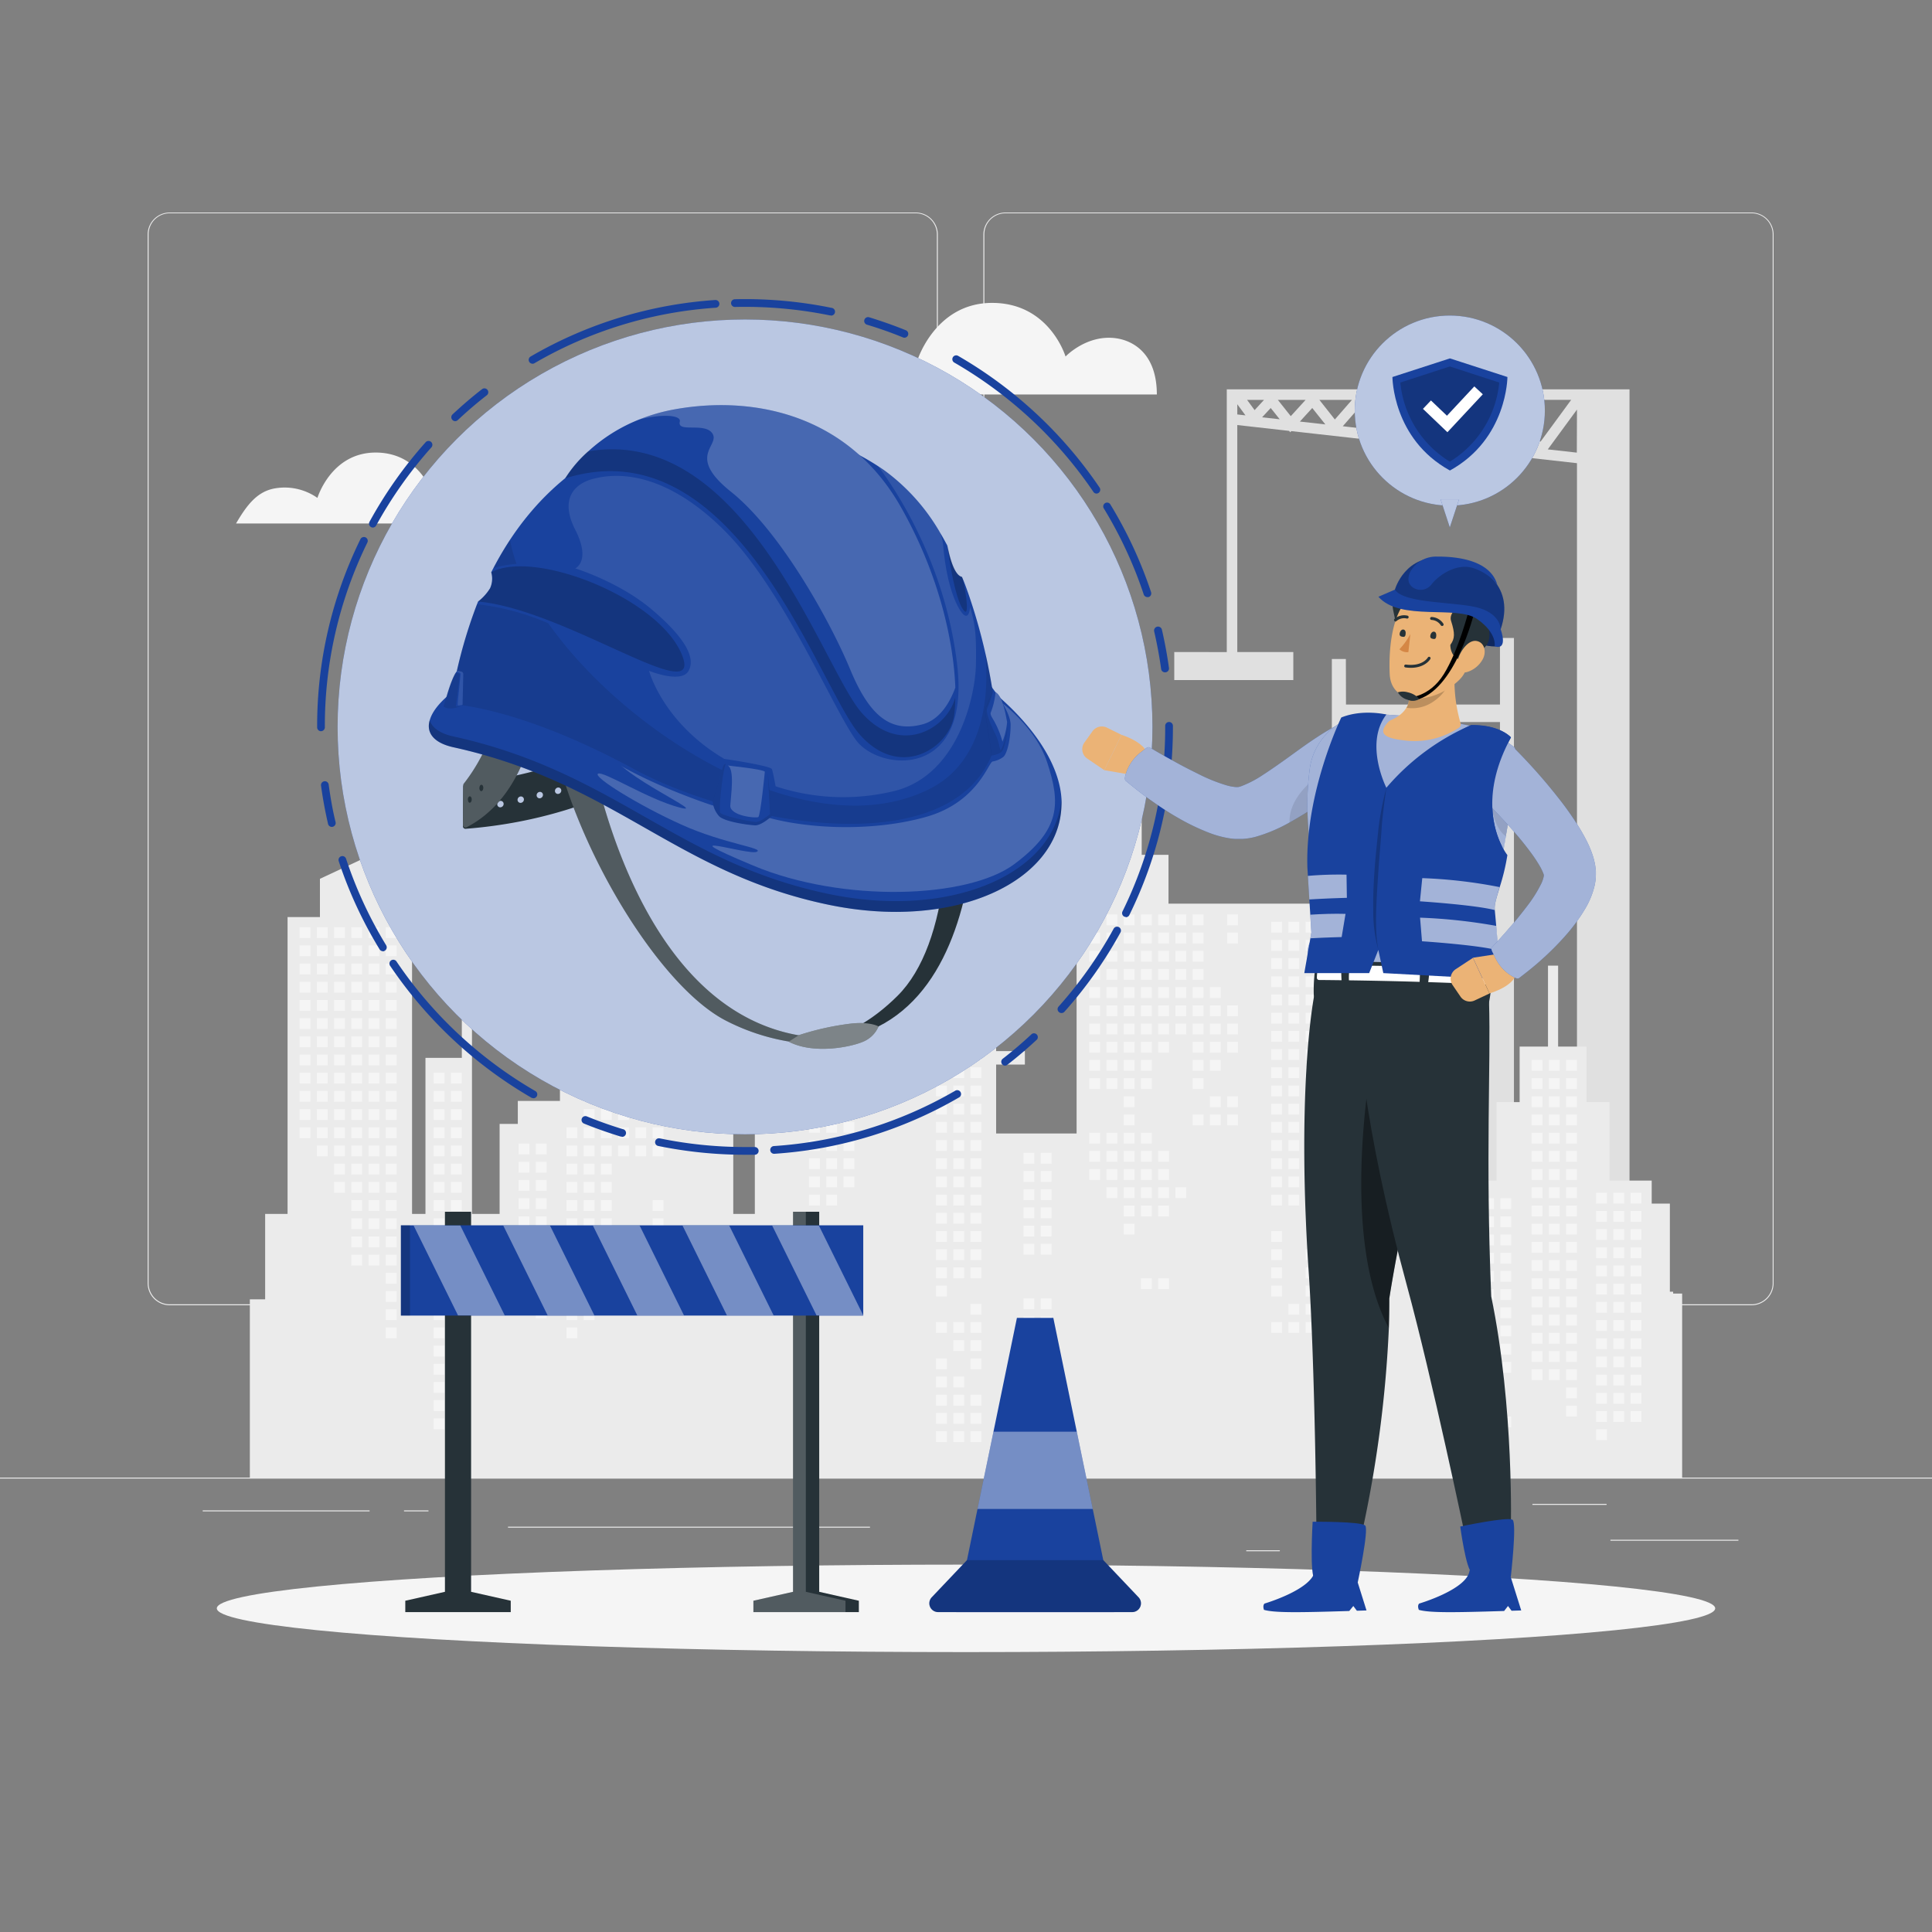 <svg xmlns="http://www.w3.org/2000/svg" viewBox="0 0 500 500"><rect x="0" y="0" width="500" height="500" fill="#808080" stroke="none"/><g id="freepik--background-complete--inject-8"><rect y="382.4" width="500" height="0.25" style="fill:#ebebeb"></rect><rect x="416.78" y="398.49" width="33.12" height="0.25" style="fill:#ebebeb"></rect><rect x="322.53" y="401.21" width="8.69" height="0.25" style="fill:#ebebeb"></rect><rect x="396.59" y="389.21" width="19.19" height="0.25" style="fill:#ebebeb"></rect><rect x="52.46" y="390.89" width="43.19" height="0.25" style="fill:#ebebeb"></rect><rect x="104.56" y="390.89" width="6.33" height="0.25" style="fill:#ebebeb"></rect><rect x="131.47" y="395.11" width="93.68" height="0.25" style="fill:#ebebeb"></rect><path d="M237,337.8H43.91a5.71,5.71,0,0,1-5.7-5.71V60.66A5.71,5.71,0,0,1,43.91,55H237a5.71,5.71,0,0,1,5.71,5.71V332.09A5.71,5.71,0,0,1,237,337.8ZM43.91,55.2a5.46,5.46,0,0,0-5.45,5.46V332.09a5.46,5.46,0,0,0,5.45,5.46H237a5.47,5.47,0,0,0,5.46-5.46V60.66A5.47,5.47,0,0,0,237,55.2Z" style="fill:#ebebeb"></path><path d="M453.31,337.8H260.21a5.72,5.72,0,0,1-5.71-5.71V60.66A5.72,5.72,0,0,1,260.21,55h193.1A5.71,5.71,0,0,1,459,60.66V332.09A5.71,5.71,0,0,1,453.31,337.8ZM260.21,55.2a5.47,5.47,0,0,0-5.46,5.46V332.09a5.47,5.47,0,0,0,5.46,5.46h193.1a5.47,5.47,0,0,0,5.46-5.46V60.66a5.47,5.47,0,0,0-5.46-5.46Z" style="fill:#ebebeb"></path><path d="M303.9,168.74V176h30.81v-7.25h-14.5V110l13.41,1.51.29.36.27-.3,24.4,2.74.22.28.22-.23,49.1,5.51V374.47h13.6V100.76H317.49v68Zm92.48-52.94-16.87-1.89,8.17-8.41Zm-6.85-12.32h17.09l-7.94,10.83Zm-12.31,8.88-8-8.88h16.67Zm-54.89-4.86-2.12-.24v-2.64Zm.42-4h4.37l-2.43,2.64Zm15.13,0-3.83,4.2-3.34-4.2Zm12,0-4.42,5.06-4-5.06Zm15.56,0L359,110.42l-5.51-6.94Zm42.64,13.64-7.51-.84L408.12,106Zm-46.78-5.25,6-6.38,7.13,7.85Zm-5.15-.58-8.64-1,4.13-4.72Zm-19.74-2.21,3.2-3.51,3.39,4.25Zm-5.22-.59-4.56-.51,2.23-2.41Z" style="fill:#e0e0e0"></path><path d="M348.31,170.55h-3.63v184h47.13V165.11h-3.62v17.22H370.06v-9.06h-2.72v9.06h-19Zm21.75,16.31h18.13v10H370.06Zm-21.75,0h19v10h-19Z" style="fill:#e0e0e0"></path><polygon points="64.66 382.63 64.66 336.26 68.62 336.26 68.62 314.16 74.42 314.16 74.42 237.34 82.8 237.34 82.8 227.43 100.69 219.09 100.69 209.09 103.17 209.09 103.17 237.34 106.64 237.34 106.64 314.16 110.11 314.16 110.11 273.77 119.52 273.77 119.52 252.95 122.15 252.95 122.15 314.16 129.3 314.16 129.3 290.87 134.01 290.87 134.01 284.92 144.91 284.92 144.91 264.6 150.88 264.6 150.88 250.23 158.22 250.23 158.22 229.29 160.84 229.29 160.84 250.23 168.18 250.23 168.18 264.6 174.16 264.6 174.16 284.92 185.06 284.92 185.06 290.87 189.77 290.87 189.77 314.16 195.35 314.16 195.35 284.92 206.26 284.92 206.26 221.98 209.72 221.98 209.72 215.04 233.02 215.04 233.02 221.98 237.97 221.98 237.97 267.57 257.8 267.57 257.8 272.03 265.24 272.03 265.24 275.5 257.8 275.5 257.8 293.35 278.62 293.35 278.62 233.87 283.08 233.87 283.08 221.23 292.74 221.23 292.74 176.38 295.47 176.38 295.47 221.23 302.41 221.23 302.41 233.87 343.08 233.87 343.08 229.71 345.56 229.71 345.56 257.96 349.03 257.96 349.03 258.46 351.12 258.46 351.12 286.71 354.58 286.71 354.58 294.39 361.92 294.39 361.92 273.57 364.55 273.57 364.55 323.14 367.47 323.14 367.47 302.32 370.1 302.32 370.1 334.78 371.7 334.78 371.7 311.49 376.41 311.49 376.41 305.54 387.31 305.54 387.31 285.22 393.28 285.22 393.28 270.85 400.62 270.85 400.62 249.91 403.24 249.91 403.24 270.85 410.58 270.85 410.58 285.22 416.55 285.22 416.55 305.54 427.46 305.54 427.46 311.49 432.16 311.49 432.16 334.29 433.01 334.29 433.01 334.78 435.34 334.78 435.34 382.63 64.66 382.63" style="fill:#ebebeb"></polygon><rect x="317.58" y="236.65" width="2.81" height="2.81" style="fill:#f5f5f5"></rect><rect x="317.58" y="241.36" width="2.81" height="2.81" style="fill:#f5f5f5"></rect><rect x="317.58" y="260.19" width="2.81" height="2.81" style="fill:#f5f5f5"></rect><rect x="317.58" y="264.9" width="2.81" height="2.81" style="fill:#f5f5f5"></rect><rect x="317.58" y="269.61" width="2.81" height="2.81" style="fill:#f5f5f5"></rect><rect x="317.58" y="283.73" width="2.81" height="2.81" style="fill:#f5f5f5"></rect><rect x="317.58" y="288.44" width="2.81" height="2.81" style="fill:#f5f5f5"></rect><rect x="313.12" y="255.48" width="2.81" height="2.81" style="fill:#f5f5f5"></rect><rect x="313.12" y="260.19" width="2.81" height="2.81" style="fill:#f5f5f5"></rect><rect x="313.12" y="264.9" width="2.81" height="2.81" style="fill:#f5f5f5"></rect><rect x="313.12" y="269.61" width="2.81" height="2.81" style="fill:#f5f5f5"></rect><rect x="313.12" y="274.32" width="2.81" height="2.81" style="fill:#f5f5f5"></rect><rect x="313.12" y="283.73" width="2.81" height="2.81" style="fill:#f5f5f5"></rect><rect x="313.12" y="288.44" width="2.81" height="2.81" style="fill:#f5f5f5"></rect><rect x="308.66" y="236.65" width="2.81" height="2.81" style="fill:#f5f5f5"></rect><rect x="308.66" y="241.36" width="2.81" height="2.81" style="fill:#f5f5f5"></rect><rect x="308.66" y="246.07" width="2.81" height="2.81" style="fill:#f5f5f5"></rect><rect x="308.66" y="250.78" width="2.81" height="2.81" style="fill:#f5f5f5"></rect><rect x="308.66" y="255.48" width="2.81" height="2.81" style="fill:#f5f5f5"></rect><rect x="308.66" y="260.19" width="2.81" height="2.81" style="fill:#f5f5f5"></rect><rect x="308.66" y="264.9" width="2.81" height="2.81" style="fill:#f5f5f5"></rect><rect x="308.66" y="269.61" width="2.81" height="2.81" style="fill:#f5f5f5"></rect><rect x="308.66" y="274.32" width="2.81" height="2.81" style="fill:#f5f5f5"></rect><rect x="308.66" y="279.03" width="2.81" height="2.81" style="fill:#f5f5f5"></rect><rect x="308.66" y="288.44" width="2.81" height="2.81" style="fill:#f5f5f5"></rect><rect x="304.2" y="236.65" width="2.81" height="2.81" style="fill:#f5f5f5"></rect><rect x="304.2" y="241.36" width="2.81" height="2.81" style="fill:#f5f5f5"></rect><rect x="304.2" y="246.07" width="2.81" height="2.81" style="fill:#f5f5f5"></rect><rect x="304.2" y="250.78" width="2.81" height="2.81" style="fill:#f5f5f5"></rect><rect x="304.2" y="255.48" width="2.81" height="2.81" style="fill:#f5f5f5"></rect><rect x="304.2" y="260.19" width="2.81" height="2.81" style="fill:#f5f5f5"></rect><rect x="304.2" y="264.9" width="2.81" height="2.81" style="fill:#f5f5f5"></rect><rect x="304.2" y="307.28" width="2.81" height="2.81" style="fill:#f5f5f5"></rect><rect x="299.74" y="236.65" width="2.81" height="2.81" style="fill:#f5f5f5"></rect><rect x="299.74" y="241.36" width="2.81" height="2.81" style="fill:#f5f5f5"></rect><rect x="299.74" y="246.07" width="2.81" height="2.81" style="fill:#f5f5f5"></rect><rect x="299.74" y="250.78" width="2.81" height="2.81" style="fill:#f5f5f5"></rect><rect x="299.74" y="255.48" width="2.81" height="2.81" style="fill:#f5f5f5"></rect><rect x="299.74" y="260.19" width="2.81" height="2.81" style="fill:#f5f5f5"></rect><rect x="299.74" y="264.9" width="2.81" height="2.81" style="fill:#f5f5f5"></rect><rect x="299.74" y="269.61" width="2.81" height="2.81" style="fill:#f5f5f5"></rect><rect x="299.74" y="297.86" width="2.81" height="2.81" style="fill:#f5f5f5"></rect><rect x="299.74" y="302.57" width="2.81" height="2.81" style="fill:#f5f5f5"></rect><rect x="299.74" y="307.28" width="2.81" height="2.81" style="fill:#f5f5f5"></rect><rect x="299.74" y="311.99" width="2.81" height="2.81" style="fill:#f5f5f5"></rect><rect x="299.74" y="330.82" width="2.81" height="2.81" style="fill:#f5f5f5"></rect><rect x="295.28" y="236.65" width="2.81" height="2.81" style="fill:#f5f5f5"></rect><rect x="295.28" y="241.36" width="2.81" height="2.81" style="fill:#f5f5f5"></rect><rect x="295.28" y="246.07" width="2.81" height="2.81" style="fill:#f5f5f5"></rect><rect x="295.28" y="250.78" width="2.81" height="2.81" style="fill:#f5f5f5"></rect><rect x="295.28" y="255.48" width="2.81" height="2.81" style="fill:#f5f5f5"></rect><rect x="295.28" y="260.19" width="2.81" height="2.81" style="fill:#f5f5f5"></rect><rect x="295.28" y="264.9" width="2.81" height="2.81" style="fill:#f5f5f5"></rect><rect x="295.28" y="269.61" width="2.81" height="2.81" style="fill:#f5f5f5"></rect><rect x="295.28" y="274.32" width="2.81" height="2.81" style="fill:#f5f5f5"></rect><rect x="295.28" y="279.03" width="2.81" height="2.81" style="fill:#f5f5f5"></rect><rect x="295.28" y="293.15" width="2.81" height="2.81" style="fill:#f5f5f5"></rect><rect x="295.28" y="297.86" width="2.81" height="2.81" style="fill:#f5f5f5"></rect><rect x="295.28" y="302.57" width="2.81" height="2.81" style="fill:#f5f5f5"></rect><rect x="295.28" y="307.28" width="2.81" height="2.81" style="fill:#f5f5f5"></rect><rect x="295.28" y="311.99" width="2.81" height="2.81" style="fill:#f5f5f5"></rect><rect x="295.28" y="330.82" width="2.81" height="2.81" style="fill:#f5f5f5"></rect><rect x="290.82" y="236.65" width="2.81" height="2.81" style="fill:#f5f5f5"></rect><rect x="290.82" y="241.36" width="2.81" height="2.81" style="fill:#f5f5f5"></rect><rect x="290.82" y="246.07" width="2.81" height="2.81" style="fill:#f5f5f5"></rect><rect x="290.82" y="250.78" width="2.81" height="2.81" style="fill:#f5f5f5"></rect><rect x="290.82" y="255.48" width="2.81" height="2.81" style="fill:#f5f5f5"></rect><rect x="290.82" y="260.19" width="2.81" height="2.81" style="fill:#f5f5f5"></rect><rect x="290.82" y="264.9" width="2.81" height="2.81" style="fill:#f5f5f5"></rect><rect x="290.82" y="269.61" width="2.81" height="2.81" style="fill:#f5f5f5"></rect><rect x="290.82" y="274.32" width="2.81" height="2.81" style="fill:#f5f5f5"></rect><rect x="290.82" y="279.03" width="2.81" height="2.81" style="fill:#f5f5f5"></rect><rect x="290.82" y="283.73" width="2.81" height="2.81" style="fill:#f5f5f5"></rect><rect x="290.82" y="288.44" width="2.81" height="2.81" style="fill:#f5f5f5"></rect><rect x="290.82" y="293.15" width="2.81" height="2.81" style="fill:#f5f5f5"></rect><rect x="290.82" y="297.86" width="2.81" height="2.81" style="fill:#f5f5f5"></rect><rect x="290.82" y="302.57" width="2.81" height="2.81" style="fill:#f5f5f5"></rect><rect x="290.82" y="307.28" width="2.81" height="2.81" style="fill:#f5f5f5"></rect><rect x="290.82" y="311.99" width="2.81" height="2.81" style="fill:#f5f5f5"></rect><rect x="290.82" y="316.69" width="2.81" height="2.81" style="fill:#f5f5f5"></rect><rect x="286.35" y="236.65" width="2.81" height="2.81" style="fill:#f5f5f5"></rect><rect x="286.35" y="241.36" width="2.81" height="2.81" style="fill:#f5f5f5"></rect><rect x="286.35" y="246.07" width="2.81" height="2.81" style="fill:#f5f5f5"></rect><rect x="286.35" y="250.78" width="2.81" height="2.81" style="fill:#f5f5f5"></rect><rect x="286.35" y="255.48" width="2.81" height="2.81" style="fill:#f5f5f5"></rect><rect x="286.35" y="260.19" width="2.81" height="2.81" style="fill:#f5f5f5"></rect><rect x="286.35" y="264.9" width="2.81" height="2.81" style="fill:#f5f5f5"></rect><rect x="286.35" y="269.61" width="2.81" height="2.81" style="fill:#f5f5f5"></rect><rect x="286.35" y="274.32" width="2.81" height="2.81" style="fill:#f5f5f5"></rect><rect x="286.35" y="279.03" width="2.81" height="2.81" style="fill:#f5f5f5"></rect><rect x="286.35" y="293.15" width="2.81" height="2.81" style="fill:#f5f5f5"></rect><rect x="286.35" y="297.86" width="2.81" height="2.81" style="fill:#f5f5f5"></rect><rect x="286.35" y="302.57" width="2.81" height="2.81" style="fill:#f5f5f5"></rect><rect x="286.35" y="307.28" width="2.81" height="2.81" style="fill:#f5f5f5"></rect><rect x="281.89" y="236.65" width="2.81" height="2.81" style="fill:#f5f5f5"></rect><rect x="281.89" y="241.36" width="2.81" height="2.81" style="fill:#f5f5f5"></rect><rect x="281.89" y="246.07" width="2.81" height="2.81" style="fill:#f5f5f5"></rect><rect x="281.89" y="250.78" width="2.81" height="2.81" style="fill:#f5f5f5"></rect><rect x="281.89" y="255.48" width="2.81" height="2.81" style="fill:#f5f5f5"></rect><rect x="281.89" y="260.19" width="2.81" height="2.81" style="fill:#f5f5f5"></rect><rect x="281.89" y="264.9" width="2.81" height="2.81" style="fill:#f5f5f5"></rect><rect x="281.89" y="269.61" width="2.81" height="2.81" style="fill:#f5f5f5"></rect><rect x="281.89" y="274.32" width="2.81" height="2.81" style="fill:#f5f5f5"></rect><rect x="281.89" y="279.03" width="2.81" height="2.81" style="fill:#f5f5f5"></rect><rect x="281.89" y="293.15" width="2.81" height="2.81" style="fill:#f5f5f5"></rect><rect x="281.89" y="297.86" width="2.81" height="2.81" style="fill:#f5f5f5"></rect><rect x="281.89" y="302.57" width="2.81" height="2.81" style="fill:#f5f5f5"></rect><rect x="231.67" y="224.43" width="2.81" height="2.81" style="fill:#f5f5f5"></rect><rect x="231.67" y="229.13" width="2.81" height="2.81" style="fill:#f5f5f5"></rect><rect x="231.67" y="233.84" width="2.81" height="2.81" style="fill:#f5f5f5"></rect><rect x="231.67" y="238.55" width="2.81" height="2.81" style="fill:#f5f5f5"></rect><rect x="231.67" y="243.26" width="2.81" height="2.81" style="fill:#f5f5f5"></rect><rect x="231.67" y="247.97" width="2.81" height="2.81" style="fill:#f5f5f5"></rect><rect x="231.67" y="252.68" width="2.81" height="2.81" style="fill:#f5f5f5"></rect><rect x="231.67" y="257.38" width="2.81" height="2.81" style="fill:#f5f5f5"></rect><rect x="231.67" y="271.51" width="2.81" height="2.81" style="fill:#f5f5f5"></rect><rect x="231.67" y="276.22" width="2.81" height="2.81" style="fill:#f5f5f5"></rect><rect x="227.21" y="224.43" width="2.81" height="2.81" style="fill:#f5f5f5"></rect><rect x="227.21" y="229.13" width="2.81" height="2.81" style="fill:#f5f5f5"></rect><rect x="227.21" y="233.84" width="2.81" height="2.81" style="fill:#f5f5f5"></rect><rect x="227.21" y="238.55" width="2.81" height="2.81" style="fill:#f5f5f5"></rect><rect x="227.21" y="243.26" width="2.81" height="2.81" style="fill:#f5f5f5"></rect><rect x="227.21" y="247.97" width="2.81" height="2.81" style="fill:#f5f5f5"></rect><rect x="227.21" y="252.68" width="2.81" height="2.81" style="fill:#f5f5f5"></rect><rect x="227.21" y="257.38" width="2.81" height="2.81" style="fill:#f5f5f5"></rect><rect x="227.21" y="276.22" width="2.81" height="2.81" style="fill:#f5f5f5"></rect><rect x="222.75" y="224.43" width="2.81" height="2.81" style="fill:#f5f5f5"></rect><rect x="222.75" y="229.13" width="2.81" height="2.81" style="fill:#f5f5f5"></rect><rect x="222.75" y="233.84" width="2.81" height="2.81" style="fill:#f5f5f5"></rect><rect x="222.75" y="238.55" width="2.81" height="2.81" style="fill:#f5f5f5"></rect><rect x="222.75" y="243.26" width="2.81" height="2.81" style="fill:#f5f5f5"></rect><rect x="222.75" y="247.97" width="2.81" height="2.81" style="fill:#f5f5f5"></rect><rect x="222.75" y="252.68" width="2.81" height="2.81" style="fill:#f5f5f5"></rect><rect x="222.75" y="257.38" width="2.81" height="2.81" style="fill:#f5f5f5"></rect><rect x="218.29" y="224.43" width="2.81" height="2.81" style="fill:#f5f5f5"></rect><rect x="218.29" y="229.13" width="2.81" height="2.81" style="fill:#f5f5f5"></rect><rect x="218.29" y="233.84" width="2.81" height="2.81" style="fill:#f5f5f5"></rect><rect x="218.29" y="238.55" width="2.81" height="2.81" style="fill:#f5f5f5"></rect><rect x="218.29" y="243.26" width="2.81" height="2.81" style="fill:#f5f5f5"></rect><rect x="218.29" y="247.97" width="2.81" height="2.81" style="fill:#f5f5f5"></rect><rect x="218.29" y="257.38" width="2.81" height="2.81" style="fill:#f5f5f5"></rect><rect x="218.29" y="262.09" width="2.81" height="2.81" style="fill:#f5f5f5"></rect><rect x="218.29" y="276.22" width="2.81" height="2.81" style="fill:#f5f5f5"></rect><rect x="218.29" y="280.93" width="2.81" height="2.81" style="fill:#f5f5f5"></rect><rect x="218.29" y="285.63" width="2.81" height="2.81" style="fill:#f5f5f5"></rect><rect x="218.29" y="290.34" width="2.81" height="2.81" style="fill:#f5f5f5"></rect><rect x="218.29" y="295.05" width="2.81" height="2.81" style="fill:#f5f5f5"></rect><rect x="218.29" y="299.76" width="2.81" height="2.81" style="fill:#f5f5f5"></rect><rect x="218.29" y="304.47" width="2.81" height="2.81" style="fill:#f5f5f5"></rect><rect x="213.83" y="224.43" width="2.81" height="2.81" style="fill:#f5f5f5"></rect><rect x="213.83" y="229.13" width="2.81" height="2.81" style="fill:#f5f5f5"></rect><rect x="213.83" y="233.84" width="2.81" height="2.81" style="fill:#f5f5f5"></rect><rect x="213.83" y="238.55" width="2.81" height="2.81" style="fill:#f5f5f5"></rect><rect x="213.83" y="243.26" width="2.81" height="2.81" style="fill:#f5f5f5"></rect><rect x="213.83" y="247.97" width="2.81" height="2.81" style="fill:#f5f5f5"></rect><rect x="213.83" y="262.09" width="2.81" height="2.81" style="fill:#f5f5f5"></rect><rect x="213.83" y="266.8" width="2.81" height="2.81" style="fill:#f5f5f5"></rect><rect x="213.83" y="271.51" width="2.81" height="2.81" style="fill:#f5f5f5"></rect><rect x="213.83" y="276.22" width="2.81" height="2.81" style="fill:#f5f5f5"></rect><rect x="213.83" y="280.93" width="2.81" height="2.81" style="fill:#f5f5f5"></rect><rect x="213.83" y="285.63" width="2.81" height="2.81" style="fill:#f5f5f5"></rect><rect x="213.83" y="290.34" width="2.81" height="2.81" style="fill:#f5f5f5"></rect><rect x="213.83" y="295.05" width="2.81" height="2.81" style="fill:#f5f5f5"></rect><rect x="213.83" y="299.76" width="2.81" height="2.81" style="fill:#f5f5f5"></rect><rect x="213.83" y="304.47" width="2.81" height="2.81" style="fill:#f5f5f5"></rect><rect x="213.83" y="309.18" width="2.81" height="2.81" style="fill:#f5f5f5"></rect><rect x="213.83" y="318.59" width="2.81" height="2.81" style="fill:#f5f5f5"></rect><rect x="209.37" y="224.43" width="2.81" height="2.81" style="fill:#f5f5f5"></rect><rect x="209.37" y="229.13" width="2.81" height="2.81" style="fill:#f5f5f5"></rect><rect x="209.37" y="233.84" width="2.81" height="2.81" style="fill:#f5f5f5"></rect><rect x="209.37" y="238.55" width="2.81" height="2.81" style="fill:#f5f5f5"></rect><rect x="209.37" y="243.26" width="2.81" height="2.81" style="fill:#f5f5f5"></rect><rect x="209.37" y="247.97" width="2.81" height="2.81" style="fill:#f5f5f5"></rect><rect x="209.37" y="262.09" width="2.81" height="2.81" style="fill:#f5f5f5"></rect><rect x="209.37" y="266.8" width="2.81" height="2.81" style="fill:#f5f5f5"></rect><rect x="209.37" y="271.51" width="2.81" height="2.81" style="fill:#f5f5f5"></rect><rect x="209.37" y="276.22" width="2.81" height="2.81" style="fill:#f5f5f5"></rect><rect x="209.37" y="290.34" width="2.81" height="2.81" style="fill:#f5f5f5"></rect><rect x="209.37" y="295.05" width="2.81" height="2.81" style="fill:#f5f5f5"></rect><rect x="209.37" y="299.76" width="2.81" height="2.81" style="fill:#f5f5f5"></rect><rect x="209.37" y="304.47" width="2.81" height="2.81" style="fill:#f5f5f5"></rect><rect x="209.37" y="309.18" width="2.81" height="2.81" style="fill:#f5f5f5"></rect><rect x="209.37" y="318.59" width="2.81" height="2.81" style="fill:#f5f5f5"></rect><rect x="209.37" y="323.3" width="2.81" height="2.81" style="fill:#f5f5f5"></rect><rect x="168.89" y="268.21" width="2.81" height="2.81" style="fill:#f5f5f5"></rect><rect x="168.89" y="272.91" width="2.81" height="2.81" style="fill:#f5f5f5"></rect><rect x="168.89" y="277.62" width="2.81" height="2.81" style="fill:#f5f5f5"></rect><rect x="168.89" y="282.33" width="2.81" height="2.81" style="fill:#f5f5f5"></rect><rect x="168.89" y="287.04" width="2.81" height="2.81" style="fill:#f5f5f5"></rect><rect x="168.89" y="291.75" width="2.81" height="2.81" style="fill:#f5f5f5"></rect><rect x="168.89" y="296.46" width="2.81" height="2.81" style="fill:#f5f5f5"></rect><rect x="168.89" y="310.58" width="2.81" height="2.81" style="fill:#f5f5f5"></rect><rect x="168.89" y="315.29" width="2.81" height="2.81" style="fill:#f5f5f5"></rect><rect x="168.89" y="320" width="2.81" height="2.81" style="fill:#f5f5f5"></rect><rect x="164.43" y="268.21" width="2.81" height="2.81" style="fill:#f5f5f5"></rect><rect x="164.43" y="272.91" width="2.81" height="2.81" style="fill:#f5f5f5"></rect><rect x="164.43" y="277.62" width="2.81" height="2.81" style="fill:#f5f5f5"></rect><rect x="164.43" y="282.33" width="2.81" height="2.81" style="fill:#f5f5f5"></rect><rect x="164.43" y="287.04" width="2.81" height="2.81" style="fill:#f5f5f5"></rect><rect x="164.43" y="291.75" width="2.81" height="2.81" style="fill:#f5f5f5"></rect><rect x="164.43" y="296.46" width="2.81" height="2.81" style="fill:#f5f5f5"></rect><rect x="159.97" y="268.21" width="2.81" height="2.81" style="fill:#f5f5f5"></rect><rect x="159.97" y="272.91" width="2.81" height="2.81" style="fill:#f5f5f5"></rect><rect x="159.97" y="277.62" width="2.81" height="2.81" style="fill:#f5f5f5"></rect><rect x="159.97" y="282.33" width="2.81" height="2.81" style="fill:#f5f5f5"></rect><rect x="159.97" y="287.04" width="2.81" height="2.81" style="fill:#f5f5f5"></rect><rect x="159.97" y="291.75" width="2.81" height="2.81" style="fill:#f5f5f5"></rect><rect x="159.97" y="296.46" width="2.81" height="2.81" style="fill:#f5f5f5"></rect><rect x="155.51" y="268.21" width="2.81" height="2.81" style="fill:#f5f5f5"></rect><rect x="155.51" y="272.91" width="2.81" height="2.81" style="fill:#f5f5f5"></rect><rect x="155.51" y="277.62" width="2.81" height="2.81" style="fill:#f5f5f5"></rect><rect x="155.51" y="282.33" width="2.81" height="2.81" style="fill:#f5f5f5"></rect><rect x="155.51" y="287.04" width="2.81" height="2.81" style="fill:#f5f5f5"></rect><rect x="155.51" y="291.75" width="2.81" height="2.81" style="fill:#f5f5f5"></rect><rect x="155.51" y="296.46" width="2.81" height="2.81" style="fill:#f5f5f5"></rect><rect x="155.51" y="301.16" width="2.81" height="2.81" style="fill:#f5f5f5"></rect><rect x="155.51" y="305.87" width="2.81" height="2.81" style="fill:#f5f5f5"></rect><rect x="155.51" y="310.58" width="2.81" height="2.81" style="fill:#f5f5f5"></rect><rect x="155.51" y="315.29" width="2.81" height="2.81" style="fill:#f5f5f5"></rect><rect x="151.05" y="268.21" width="2.81" height="2.81" style="fill:#f5f5f5"></rect><rect x="151.05" y="272.91" width="2.81" height="2.81" style="fill:#f5f5f5"></rect><rect x="151.05" y="277.62" width="2.81" height="2.81" style="fill:#f5f5f5"></rect><rect x="151.05" y="282.33" width="2.81" height="2.81" style="fill:#f5f5f5"></rect><rect x="151.05" y="287.04" width="2.81" height="2.81" style="fill:#f5f5f5"></rect><rect x="151.05" y="291.75" width="2.81" height="2.81" style="fill:#f5f5f5"></rect><rect x="151.05" y="296.46" width="2.81" height="2.81" style="fill:#f5f5f5"></rect><rect x="151.05" y="301.16" width="2.81" height="2.81" style="fill:#f5f5f5"></rect><rect x="151.05" y="305.87" width="2.81" height="2.81" style="fill:#f5f5f5"></rect><rect x="151.05" y="310.58" width="2.81" height="2.81" style="fill:#f5f5f5"></rect><rect x="151.05" y="315.29" width="2.81" height="2.81" style="fill:#f5f5f5"></rect><rect x="151.05" y="320" width="2.81" height="2.81" style="fill:#f5f5f5"></rect><rect x="151.05" y="334.12" width="2.81" height="2.81" style="fill:#f5f5f5"></rect><rect x="151.05" y="338.83" width="2.81" height="2.81" style="fill:#f5f5f5"></rect><rect x="146.59" y="268.21" width="2.81" height="2.81" style="fill:#f5f5f5"></rect><rect x="146.59" y="272.91" width="2.81" height="2.81" style="fill:#f5f5f5"></rect><rect x="146.59" y="277.62" width="2.81" height="2.81" style="fill:#f5f5f5"></rect><rect x="146.59" y="291.75" width="2.81" height="2.81" style="fill:#f5f5f5"></rect><rect x="146.59" y="296.46" width="2.81" height="2.81" style="fill:#f5f5f5"></rect><rect x="146.59" y="301.16" width="2.81" height="2.81" style="fill:#f5f5f5"></rect><rect x="146.59" y="305.87" width="2.81" height="2.81" style="fill:#f5f5f5"></rect><rect x="146.59" y="310.58" width="2.81" height="2.81" style="fill:#f5f5f5"></rect><rect x="146.59" y="315.29" width="2.81" height="2.81" style="fill:#f5f5f5"></rect><rect x="146.59" y="320" width="2.81" height="2.81" style="fill:#f5f5f5"></rect><rect x="146.59" y="334.12" width="2.81" height="2.81" style="fill:#f5f5f5"></rect><rect x="146.59" y="338.83" width="2.81" height="2.81" style="fill:#f5f5f5"></rect><rect x="146.59" y="343.54" width="2.81" height="2.81" style="fill:#f5f5f5"></rect><rect x="99.84" y="239.95" width="2.81" height="2.81" style="fill:#f5f5f5"></rect><rect x="99.84" y="244.66" width="2.81" height="2.81" style="fill:#f5f5f5"></rect><rect x="99.84" y="249.37" width="2.81" height="2.81" style="fill:#f5f5f5"></rect><rect x="99.84" y="254.08" width="2.81" height="2.81" style="fill:#f5f5f5"></rect><rect x="99.84" y="258.79" width="2.81" height="2.81" style="fill:#f5f5f5"></rect><rect x="99.84" y="263.5" width="2.81" height="2.81" style="fill:#f5f5f5"></rect><rect x="99.84" y="268.21" width="2.81" height="2.81" style="fill:#f5f5f5"></rect><rect x="99.84" y="272.91" width="2.81" height="2.81" style="fill:#f5f5f5"></rect><rect x="99.84" y="277.62" width="2.81" height="2.81" style="fill:#f5f5f5"></rect><rect x="99.84" y="282.33" width="2.81" height="2.81" style="fill:#f5f5f5"></rect><rect x="99.84" y="287.04" width="2.81" height="2.81" style="fill:#f5f5f5"></rect><rect x="99.84" y="291.75" width="2.81" height="2.81" style="fill:#f5f5f5"></rect><rect x="99.84" y="296.46" width="2.81" height="2.81" style="fill:#f5f5f5"></rect><rect x="99.84" y="301.16" width="2.81" height="2.81" style="fill:#f5f5f5"></rect><rect x="99.84" y="305.87" width="2.81" height="2.81" style="fill:#f5f5f5"></rect><rect x="99.84" y="310.58" width="2.81" height="2.81" style="fill:#f5f5f5"></rect><rect x="99.84" y="315.29" width="2.81" height="2.81" style="fill:#f5f5f5"></rect><rect x="99.84" y="320" width="2.81" height="2.81" style="fill:#f5f5f5"></rect><rect x="99.84" y="324.71" width="2.81" height="2.81" style="fill:#f5f5f5"></rect><rect x="99.84" y="329.41" width="2.81" height="2.81" style="fill:#f5f5f5"></rect><rect x="99.84" y="334.12" width="2.81" height="2.81" style="fill:#f5f5f5"></rect><rect x="99.84" y="338.83" width="2.81" height="2.81" style="fill:#f5f5f5"></rect><rect x="99.84" y="343.54" width="2.81" height="2.81" style="fill:#f5f5f5"></rect><rect x="95.38" y="239.95" width="2.81" height="2.81" style="fill:#f5f5f5"></rect><rect x="95.38" y="244.66" width="2.81" height="2.81" style="fill:#f5f5f5"></rect><rect x="95.38" y="249.37" width="2.81" height="2.81" style="fill:#f5f5f5"></rect><rect x="95.38" y="254.08" width="2.81" height="2.81" style="fill:#f5f5f5"></rect><rect x="95.38" y="258.79" width="2.81" height="2.81" style="fill:#f5f5f5"></rect><rect x="95.38" y="263.5" width="2.81" height="2.81" style="fill:#f5f5f5"></rect><rect x="95.38" y="268.21" width="2.81" height="2.81" style="fill:#f5f5f5"></rect><rect x="95.38" y="272.91" width="2.81" height="2.81" style="fill:#f5f5f5"></rect><rect x="95.38" y="277.62" width="2.81" height="2.81" style="fill:#f5f5f5"></rect><rect x="95.38" y="282.33" width="2.81" height="2.81" style="fill:#f5f5f5"></rect><rect x="95.38" y="287.04" width="2.81" height="2.81" style="fill:#f5f5f5"></rect><rect x="95.38" y="291.75" width="2.81" height="2.81" style="fill:#f5f5f5"></rect><rect x="95.38" y="296.46" width="2.81" height="2.81" style="fill:#f5f5f5"></rect><rect x="95.38" y="301.16" width="2.81" height="2.81" style="fill:#f5f5f5"></rect><rect x="95.38" y="305.87" width="2.81" height="2.81" style="fill:#f5f5f5"></rect><rect x="95.38" y="310.58" width="2.81" height="2.81" style="fill:#f5f5f5"></rect><rect x="95.38" y="315.29" width="2.81" height="2.81" style="fill:#f5f5f5"></rect><rect x="95.38" y="320" width="2.81" height="2.81" style="fill:#f5f5f5"></rect><rect x="95.38" y="324.71" width="2.81" height="2.81" style="fill:#f5f5f5"></rect><rect x="90.92" y="239.95" width="2.81" height="2.81" style="fill:#f5f5f5"></rect><rect x="90.92" y="244.66" width="2.81" height="2.81" style="fill:#f5f5f5"></rect><rect x="90.92" y="249.37" width="2.81" height="2.81" style="fill:#f5f5f5"></rect><rect x="90.92" y="254.08" width="2.81" height="2.81" style="fill:#f5f5f5"></rect><rect x="90.92" y="258.79" width="2.81" height="2.81" style="fill:#f5f5f5"></rect><rect x="90.92" y="263.5" width="2.81" height="2.81" style="fill:#f5f5f5"></rect><rect x="90.92" y="268.21" width="2.81" height="2.81" style="fill:#f5f5f5"></rect><rect x="90.92" y="272.91" width="2.81" height="2.81" style="fill:#f5f5f5"></rect><rect x="90.92" y="277.62" width="2.81" height="2.81" style="fill:#f5f5f5"></rect><rect x="90.92" y="282.33" width="2.81" height="2.81" style="fill:#f5f5f5"></rect><rect x="90.92" y="287.04" width="2.81" height="2.81" style="fill:#f5f5f5"></rect><rect x="90.92" y="291.75" width="2.81" height="2.81" style="fill:#f5f5f5"></rect><rect x="90.92" y="296.46" width="2.81" height="2.81" style="fill:#f5f5f5"></rect><rect x="90.92" y="301.16" width="2.81" height="2.81" style="fill:#f5f5f5"></rect><rect x="90.92" y="305.87" width="2.81" height="2.81" style="fill:#f5f5f5"></rect><rect x="90.92" y="310.58" width="2.81" height="2.81" style="fill:#f5f5f5"></rect><rect x="90.92" y="315.29" width="2.81" height="2.81" style="fill:#f5f5f5"></rect><rect x="90.92" y="320" width="2.81" height="2.81" style="fill:#f5f5f5"></rect><rect x="90.92" y="324.71" width="2.81" height="2.81" style="fill:#f5f5f5"></rect><rect x="86.45" y="239.95" width="2.81" height="2.81" style="fill:#f5f5f5"></rect><rect x="86.45" y="244.66" width="2.81" height="2.81" style="fill:#f5f5f5"></rect><rect x="86.45" y="249.37" width="2.81" height="2.81" style="fill:#f5f5f5"></rect><rect x="86.45" y="254.08" width="2.81" height="2.81" style="fill:#f5f5f5"></rect><rect x="86.45" y="258.79" width="2.81" height="2.81" style="fill:#f5f5f5"></rect><rect x="86.45" y="263.5" width="2.81" height="2.81" style="fill:#f5f5f5"></rect><rect x="86.45" y="268.21" width="2.81" height="2.81" style="fill:#f5f5f5"></rect><rect x="86.45" y="272.91" width="2.81" height="2.81" style="fill:#f5f5f5"></rect><rect x="86.45" y="277.62" width="2.81" height="2.81" style="fill:#f5f5f5"></rect><rect x="86.45" y="282.33" width="2.81" height="2.81" style="fill:#f5f5f5"></rect><rect x="86.45" y="287.04" width="2.81" height="2.81" style="fill:#f5f5f5"></rect><rect x="86.45" y="291.75" width="2.81" height="2.81" style="fill:#f5f5f5"></rect><rect x="86.45" y="296.46" width="2.81" height="2.81" style="fill:#f5f5f5"></rect><rect x="86.45" y="301.16" width="2.81" height="2.81" style="fill:#f5f5f5"></rect><rect x="86.45" y="305.87" width="2.81" height="2.81" style="fill:#f5f5f5"></rect><rect x="81.99" y="239.95" width="2.81" height="2.81" style="fill:#f5f5f5"></rect><rect x="81.99" y="244.66" width="2.81" height="2.81" style="fill:#f5f5f5"></rect><rect x="81.99" y="249.37" width="2.81" height="2.81" style="fill:#f5f5f5"></rect><rect x="81.99" y="254.08" width="2.81" height="2.81" style="fill:#f5f5f5"></rect><rect x="81.99" y="258.79" width="2.81" height="2.81" style="fill:#f5f5f5"></rect><rect x="81.99" y="263.5" width="2.81" height="2.81" style="fill:#f5f5f5"></rect><rect x="81.99" y="268.21" width="2.81" height="2.81" style="fill:#f5f5f5"></rect><rect x="81.99" y="272.91" width="2.81" height="2.81" style="fill:#f5f5f5"></rect><rect x="81.99" y="277.62" width="2.81" height="2.81" style="fill:#f5f5f5"></rect><rect x="81.99" y="282.33" width="2.81" height="2.81" style="fill:#f5f5f5"></rect><rect x="81.99" y="287.04" width="2.81" height="2.81" style="fill:#f5f5f5"></rect><rect x="81.99" y="291.75" width="2.81" height="2.81" style="fill:#f5f5f5"></rect><rect x="81.99" y="296.46" width="2.81" height="2.81" style="fill:#f5f5f5"></rect><rect x="77.53" y="239.95" width="2.81" height="2.81" style="fill:#f5f5f5"></rect><rect x="77.53" y="244.66" width="2.81" height="2.81" style="fill:#f5f5f5"></rect><rect x="77.53" y="249.37" width="2.81" height="2.81" style="fill:#f5f5f5"></rect><rect x="77.53" y="254.08" width="2.81" height="2.81" style="fill:#f5f5f5"></rect><rect x="77.53" y="258.79" width="2.81" height="2.81" style="fill:#f5f5f5"></rect><rect x="77.53" y="263.5" width="2.81" height="2.81" style="fill:#f5f5f5"></rect><rect x="77.53" y="268.21" width="2.81" height="2.81" style="fill:#f5f5f5"></rect><rect x="77.53" y="272.91" width="2.81" height="2.81" style="fill:#f5f5f5"></rect><rect x="77.53" y="277.62" width="2.81" height="2.81" style="fill:#f5f5f5"></rect><rect x="77.53" y="282.33" width="2.81" height="2.81" style="fill:#f5f5f5"></rect><rect x="77.53" y="287.04" width="2.81" height="2.81" style="fill:#f5f5f5"></rect><rect x="77.53" y="291.75" width="2.81" height="2.81" style="fill:#f5f5f5"></rect><rect x="405.3" y="274.32" width="2.81" height="2.81" style="fill:#f5f5f5"></rect><rect x="405.3" y="279.03" width="2.81" height="2.81" style="fill:#f5f5f5"></rect><rect x="405.3" y="283.73" width="2.81" height="2.81" style="fill:#f5f5f5"></rect><rect x="405.3" y="288.44" width="2.81" height="2.81" style="fill:#f5f5f5"></rect><rect x="405.3" y="293.15" width="2.81" height="2.81" style="fill:#f5f5f5"></rect><rect x="405.3" y="297.86" width="2.81" height="2.81" style="fill:#f5f5f5"></rect><rect x="405.3" y="302.57" width="2.81" height="2.81" style="fill:#f5f5f5"></rect><rect x="405.3" y="307.28" width="2.81" height="2.81" style="fill:#f5f5f5"></rect><rect x="405.3" y="311.99" width="2.81" height="2.81" style="fill:#f5f5f5"></rect><rect x="405.3" y="316.69" width="2.81" height="2.81" style="fill:#f5f5f5"></rect><rect x="405.3" y="321.4" width="2.81" height="2.81" style="fill:#f5f5f5"></rect><rect x="405.3" y="326.11" width="2.81" height="2.81" style="fill:#f5f5f5"></rect><rect x="405.3" y="330.82" width="2.81" height="2.81" style="fill:#f5f5f5"></rect><rect x="405.3" y="335.53" width="2.81" height="2.81" style="fill:#f5f5f5"></rect><rect x="405.3" y="340.24" width="2.81" height="2.81" style="fill:#f5f5f5"></rect><rect x="405.3" y="344.94" width="2.81" height="2.81" style="fill:#f5f5f5"></rect><rect x="405.3" y="349.65" width="2.81" height="2.81" style="fill:#f5f5f5"></rect><rect x="405.3" y="354.36" width="2.81" height="2.81" style="fill:#f5f5f5"></rect><rect x="405.3" y="359.07" width="2.81" height="2.81" style="fill:#f5f5f5"></rect><rect x="405.3" y="363.78" width="2.81" height="2.81" style="fill:#f5f5f5"></rect><rect x="400.84" y="274.32" width="2.81" height="2.81" style="fill:#f5f5f5"></rect><rect x="400.84" y="279.03" width="2.81" height="2.81" style="fill:#f5f5f5"></rect><rect x="400.84" y="283.73" width="2.81" height="2.81" style="fill:#f5f5f5"></rect><rect x="400.84" y="288.44" width="2.81" height="2.81" style="fill:#f5f5f5"></rect><rect x="400.84" y="293.15" width="2.81" height="2.81" style="fill:#f5f5f5"></rect><rect x="400.84" y="297.86" width="2.81" height="2.81" style="fill:#f5f5f5"></rect><rect x="400.84" y="302.57" width="2.81" height="2.81" style="fill:#f5f5f5"></rect><rect x="400.84" y="307.28" width="2.81" height="2.81" style="fill:#f5f5f5"></rect><rect x="400.84" y="311.99" width="2.81" height="2.81" style="fill:#f5f5f5"></rect><rect x="400.84" y="316.69" width="2.81" height="2.81" style="fill:#f5f5f5"></rect><rect x="400.84" y="321.4" width="2.81" height="2.81" style="fill:#f5f5f5"></rect><rect x="400.84" y="326.11" width="2.81" height="2.81" style="fill:#f5f5f5"></rect><rect x="400.84" y="330.82" width="2.81" height="2.81" style="fill:#f5f5f5"></rect><rect x="400.84" y="335.53" width="2.81" height="2.81" style="fill:#f5f5f5"></rect><rect x="400.84" y="340.24" width="2.81" height="2.81" style="fill:#f5f5f5"></rect><rect x="400.84" y="344.94" width="2.81" height="2.81" style="fill:#f5f5f5"></rect><rect x="400.84" y="349.65" width="2.81" height="2.81" style="fill:#f5f5f5"></rect><rect x="400.84" y="354.36" width="2.81" height="2.81" style="fill:#f5f5f5"></rect><rect x="396.38" y="274.32" width="2.81" height="2.81" style="fill:#f5f5f5"></rect><rect x="396.38" y="279.03" width="2.81" height="2.81" style="fill:#f5f5f5"></rect><rect x="396.38" y="283.73" width="2.81" height="2.81" style="fill:#f5f5f5"></rect><rect x="396.38" y="288.44" width="2.81" height="2.81" style="fill:#f5f5f5"></rect><rect x="396.38" y="293.15" width="2.81" height="2.81" style="fill:#f5f5f5"></rect><rect x="396.38" y="297.86" width="2.81" height="2.81" style="fill:#f5f5f5"></rect><rect x="396.38" y="302.57" width="2.81" height="2.81" style="fill:#f5f5f5"></rect><rect x="396.38" y="307.28" width="2.81" height="2.81" style="fill:#f5f5f5"></rect><rect x="396.38" y="311.99" width="2.81" height="2.81" style="fill:#f5f5f5"></rect><rect x="396.38" y="316.69" width="2.81" height="2.81" style="fill:#f5f5f5"></rect><rect x="396.38" y="321.4" width="2.81" height="2.81" style="fill:#f5f5f5"></rect><rect x="396.38" y="326.11" width="2.81" height="2.81" style="fill:#f5f5f5"></rect><rect x="396.38" y="330.82" width="2.81" height="2.81" style="fill:#f5f5f5"></rect><rect x="396.38" y="335.53" width="2.81" height="2.81" style="fill:#f5f5f5"></rect><rect x="396.38" y="340.24" width="2.81" height="2.81" style="fill:#f5f5f5"></rect><rect x="396.38" y="344.94" width="2.81" height="2.81" style="fill:#f5f5f5"></rect><rect x="396.38" y="349.65" width="2.81" height="2.81" style="fill:#f5f5f5"></rect><rect x="396.38" y="354.36" width="2.81" height="2.81" style="fill:#f5f5f5"></rect><rect x="421.99" y="308.68" width="2.81" height="2.81" style="fill:#f5f5f5"></rect><rect x="421.99" y="313.39" width="2.81" height="2.81" style="fill:#f5f5f5"></rect><rect x="421.99" y="318.1" width="2.81" height="2.81" style="fill:#f5f5f5"></rect><rect x="421.99" y="322.81" width="2.81" height="2.81" style="fill:#f5f5f5"></rect><rect x="421.99" y="327.51" width="2.81" height="2.81" style="fill:#f5f5f5"></rect><rect x="421.99" y="332.22" width="2.81" height="2.81" style="fill:#f5f5f5"></rect><rect x="421.99" y="336.93" width="2.81" height="2.81" style="fill:#f5f5f5"></rect><rect x="421.99" y="341.64" width="2.81" height="2.81" style="fill:#f5f5f5"></rect><rect x="421.99" y="346.35" width="2.81" height="2.81" style="fill:#f5f5f5"></rect><rect x="421.99" y="351.06" width="2.81" height="2.81" style="fill:#f5f5f5"></rect><rect x="421.99" y="355.76" width="2.81" height="2.81" style="fill:#f5f5f5"></rect><rect x="421.99" y="360.47" width="2.81" height="2.81" style="fill:#f5f5f5"></rect><rect x="421.99" y="365.18" width="2.81" height="2.81" style="fill:#f5f5f5"></rect><rect x="417.53" y="308.68" width="2.81" height="2.81" style="fill:#f5f5f5"></rect><rect x="417.53" y="313.39" width="2.81" height="2.81" style="fill:#f5f5f5"></rect><rect x="417.53" y="318.1" width="2.81" height="2.81" style="fill:#f5f5f5"></rect><rect x="417.53" y="322.81" width="2.81" height="2.81" style="fill:#f5f5f5"></rect><rect x="417.53" y="327.51" width="2.81" height="2.81" style="fill:#f5f5f5"></rect><rect x="417.53" y="332.22" width="2.81" height="2.81" style="fill:#f5f5f5"></rect><rect x="417.53" y="336.93" width="2.81" height="2.81" style="fill:#f5f5f5"></rect><rect x="417.53" y="341.64" width="2.81" height="2.81" style="fill:#f5f5f5"></rect><rect x="417.53" y="346.35" width="2.81" height="2.81" style="fill:#f5f5f5"></rect><rect x="417.53" y="351.06" width="2.81" height="2.81" style="fill:#f5f5f5"></rect><rect x="417.53" y="355.76" width="2.81" height="2.81" style="fill:#f5f5f5"></rect><rect x="417.53" y="360.47" width="2.81" height="2.81" style="fill:#f5f5f5"></rect><rect x="417.53" y="365.18" width="2.81" height="2.81" style="fill:#f5f5f5"></rect><rect x="413.07" y="308.68" width="2.81" height="2.81" style="fill:#f5f5f5"></rect><rect x="413.07" y="313.39" width="2.81" height="2.81" style="fill:#f5f5f5"></rect><rect x="413.07" y="318.1" width="2.81" height="2.81" style="fill:#f5f5f5"></rect><rect x="413.07" y="322.81" width="2.81" height="2.81" style="fill:#f5f5f5"></rect><rect x="413.07" y="327.51" width="2.81" height="2.81" style="fill:#f5f5f5"></rect><rect x="413.07" y="332.22" width="2.81" height="2.81" style="fill:#f5f5f5"></rect><rect x="413.07" y="336.93" width="2.81" height="2.81" style="fill:#f5f5f5"></rect><rect x="413.07" y="341.64" width="2.81" height="2.81" style="fill:#f5f5f5"></rect><rect x="413.07" y="346.35" width="2.81" height="2.81" style="fill:#f5f5f5"></rect><rect x="413.07" y="351.06" width="2.81" height="2.81" style="fill:#f5f5f5"></rect><rect x="413.07" y="355.76" width="2.81" height="2.81" style="fill:#f5f5f5"></rect><rect x="413.07" y="360.47" width="2.81" height="2.81" style="fill:#f5f5f5"></rect><rect x="413.07" y="365.18" width="2.81" height="2.81" style="fill:#f5f5f5"></rect><rect x="413.07" y="369.89" width="2.81" height="2.81" style="fill:#f5f5f5"></rect><rect x="388.29" y="310.09" width="2.81" height="2.81" style="fill:#f5f5f5"></rect><rect x="388.29" y="314.79" width="2.81" height="2.81" style="fill:#f5f5f5"></rect><rect x="388.29" y="319.5" width="2.81" height="2.81" style="fill:#f5f5f5"></rect><rect x="388.29" y="324.21" width="2.81" height="2.81" style="fill:#f5f5f5"></rect><rect x="388.29" y="328.92" width="2.81" height="2.81" style="fill:#f5f5f5"></rect><rect x="388.29" y="333.63" width="2.81" height="2.81" style="fill:#f5f5f5"></rect><rect x="388.29" y="338.34" width="2.81" height="2.81" style="fill:#f5f5f5"></rect><rect x="388.29" y="343.04" width="2.81" height="2.81" style="fill:#f5f5f5"></rect><rect x="388.29" y="347.75" width="2.81" height="2.81" style="fill:#f5f5f5"></rect><rect x="388.29" y="352.46" width="2.81" height="2.81" style="fill:#f5f5f5"></rect><rect x="388.29" y="366.59" width="2.81" height="2.81" style="fill:#f5f5f5"></rect><rect x="383.83" y="310.09" width="2.81" height="2.81" style="fill:#f5f5f5"></rect><rect x="383.83" y="314.79" width="2.81" height="2.81" style="fill:#f5f5f5"></rect><rect x="383.83" y="319.5" width="2.81" height="2.81" style="fill:#f5f5f5"></rect><rect x="383.83" y="324.21" width="2.81" height="2.81" style="fill:#f5f5f5"></rect><rect x="383.83" y="328.92" width="2.81" height="2.81" style="fill:#f5f5f5"></rect><rect x="383.83" y="333.63" width="2.81" height="2.81" style="fill:#f5f5f5"></rect><rect x="383.83" y="338.34" width="2.81" height="2.81" style="fill:#f5f5f5"></rect><rect x="383.83" y="343.04" width="2.81" height="2.81" style="fill:#f5f5f5"></rect><rect x="383.83" y="347.75" width="2.81" height="2.81" style="fill:#f5f5f5"></rect><rect x="383.83" y="361.88" width="2.81" height="2.81" style="fill:#f5f5f5"></rect><rect x="383.83" y="366.59" width="2.81" height="2.81" style="fill:#f5f5f5"></rect><rect x="379.37" y="310.09" width="2.81" height="2.81" style="fill:#f5f5f5"></rect><rect x="379.37" y="314.79" width="2.81" height="2.81" style="fill:#f5f5f5"></rect><rect x="379.37" y="319.5" width="2.81" height="2.81" style="fill:#f5f5f5"></rect><rect x="379.37" y="324.21" width="2.81" height="2.81" style="fill:#f5f5f5"></rect><rect x="379.37" y="328.92" width="2.81" height="2.81" style="fill:#f5f5f5"></rect><rect x="379.37" y="333.63" width="2.81" height="2.81" style="fill:#f5f5f5"></rect><rect x="379.37" y="338.34" width="2.81" height="2.81" style="fill:#f5f5f5"></rect><rect x="379.37" y="343.04" width="2.81" height="2.81" style="fill:#f5f5f5"></rect><rect x="379.37" y="357.17" width="2.81" height="2.81" style="fill:#f5f5f5"></rect><rect x="379.37" y="361.88" width="2.81" height="2.81" style="fill:#f5f5f5"></rect><rect x="379.37" y="366.59" width="2.81" height="2.81" style="fill:#f5f5f5"></rect><rect x="337.9" y="238.55" width="2.81" height="2.81" style="fill:#f5f5f5"></rect><rect x="337.9" y="243.26" width="2.81" height="2.81" style="fill:#f5f5f5"></rect><rect x="337.9" y="247.97" width="2.81" height="2.81" style="fill:#f5f5f5"></rect><rect x="337.9" y="252.68" width="2.81" height="2.81" style="fill:#f5f5f5"></rect><rect x="337.9" y="257.38" width="2.81" height="2.81" style="fill:#f5f5f5"></rect><rect x="337.9" y="262.09" width="2.81" height="2.81" style="fill:#f5f5f5"></rect><rect x="337.9" y="266.8" width="2.81" height="2.81" style="fill:#f5f5f5"></rect><rect x="337.9" y="271.51" width="2.81" height="2.81" style="fill:#f5f5f5"></rect><rect x="337.9" y="276.22" width="2.81" height="2.81" style="fill:#f5f5f5"></rect><rect x="337.9" y="280.93" width="2.81" height="2.81" style="fill:#f5f5f5"></rect><rect x="337.9" y="285.63" width="2.81" height="2.81" style="fill:#f5f5f5"></rect><rect x="337.9" y="290.34" width="2.81" height="2.81" style="fill:#f5f5f5"></rect><rect x="337.9" y="295.05" width="2.81" height="2.81" style="fill:#f5f5f5"></rect><rect x="337.9" y="299.76" width="2.81" height="2.81" style="fill:#f5f5f5"></rect><rect x="337.9" y="304.47" width="2.81" height="2.81" style="fill:#f5f5f5"></rect><rect x="337.9" y="309.18" width="2.81" height="2.81" style="fill:#f5f5f5"></rect><rect x="337.9" y="313.88" width="2.81" height="2.81" style="fill:#f5f5f5"></rect><rect x="337.9" y="323.3" width="2.81" height="2.81" style="fill:#f5f5f5"></rect><rect x="337.9" y="328.01" width="2.81" height="2.81" style="fill:#f5f5f5"></rect><rect x="337.9" y="332.72" width="2.81" height="2.81" style="fill:#f5f5f5"></rect><rect x="337.9" y="337.43" width="2.81" height="2.81" style="fill:#f5f5f5"></rect><rect x="337.9" y="342.14" width="2.81" height="2.81" style="fill:#f5f5f5"></rect><rect x="333.44" y="238.55" width="2.81" height="2.81" style="fill:#f5f5f5"></rect><rect x="333.44" y="243.26" width="2.81" height="2.81" style="fill:#f5f5f5"></rect><rect x="333.44" y="247.97" width="2.81" height="2.81" style="fill:#f5f5f5"></rect><rect x="333.44" y="252.68" width="2.81" height="2.81" style="fill:#f5f5f5"></rect><rect x="333.44" y="257.38" width="2.81" height="2.81" style="fill:#f5f5f5"></rect><rect x="333.44" y="262.09" width="2.81" height="2.81" style="fill:#f5f5f5"></rect><rect x="333.44" y="266.8" width="2.81" height="2.81" style="fill:#f5f5f5"></rect><rect x="333.44" y="271.51" width="2.81" height="2.81" style="fill:#f5f5f5"></rect><rect x="333.44" y="276.22" width="2.81" height="2.81" style="fill:#f5f5f5"></rect><rect x="333.44" y="280.93" width="2.81" height="2.81" style="fill:#f5f5f5"></rect><rect x="333.44" y="285.63" width="2.81" height="2.81" style="fill:#f5f5f5"></rect><rect x="333.44" y="290.34" width="2.81" height="2.81" style="fill:#f5f5f5"></rect><rect x="333.44" y="295.05" width="2.81" height="2.81" style="fill:#f5f5f5"></rect><rect x="333.44" y="299.76" width="2.81" height="2.81" style="fill:#f5f5f5"></rect><rect x="333.44" y="304.47" width="2.81" height="2.81" style="fill:#f5f5f5"></rect><rect x="333.44" y="309.18" width="2.81" height="2.81" style="fill:#f5f5f5"></rect><rect x="333.44" y="337.43" width="2.81" height="2.81" style="fill:#f5f5f5"></rect><rect x="333.44" y="342.14" width="2.81" height="2.81" style="fill:#f5f5f5"></rect><rect x="328.98" y="238.55" width="2.81" height="2.81" style="fill:#f5f5f5"></rect><rect x="328.98" y="243.26" width="2.81" height="2.81" style="fill:#f5f5f5"></rect><rect x="328.98" y="247.97" width="2.81" height="2.81" style="fill:#f5f5f5"></rect><rect x="328.98" y="252.68" width="2.81" height="2.81" style="fill:#f5f5f5"></rect><rect x="328.98" y="257.38" width="2.81" height="2.81" style="fill:#f5f5f5"></rect><rect x="328.98" y="262.09" width="2.81" height="2.81" style="fill:#f5f5f5"></rect><rect x="328.98" y="266.8" width="2.81" height="2.81" style="fill:#f5f5f5"></rect><rect x="328.98" y="271.51" width="2.81" height="2.81" style="fill:#f5f5f5"></rect><rect x="328.98" y="276.22" width="2.81" height="2.81" style="fill:#f5f5f5"></rect><rect x="328.98" y="280.93" width="2.81" height="2.81" style="fill:#f5f5f5"></rect><rect x="328.98" y="285.63" width="2.81" height="2.81" style="fill:#f5f5f5"></rect><rect x="328.98" y="290.34" width="2.81" height="2.81" style="fill:#f5f5f5"></rect><rect x="328.98" y="295.05" width="2.81" height="2.81" style="fill:#f5f5f5"></rect><rect x="328.98" y="299.76" width="2.81" height="2.81" style="fill:#f5f5f5"></rect><rect x="328.98" y="304.47" width="2.81" height="2.81" style="fill:#f5f5f5"></rect><rect x="328.98" y="309.18" width="2.81" height="2.81" style="fill:#f5f5f5"></rect><rect x="328.98" y="318.59" width="2.81" height="2.81" style="fill:#f5f5f5"></rect><rect x="328.98" y="323.3" width="2.81" height="2.81" style="fill:#f5f5f5"></rect><rect x="328.98" y="328.01" width="2.81" height="2.81" style="fill:#f5f5f5"></rect><rect x="328.98" y="332.72" width="2.81" height="2.81" style="fill:#f5f5f5"></rect><rect x="328.98" y="342.14" width="2.81" height="2.81" style="fill:#f5f5f5"></rect><rect x="354.09" y="297.86" width="2.81" height="2.81" style="fill:#f5f5f5"></rect><rect x="354.09" y="302.57" width="2.81" height="2.81" style="fill:#f5f5f5"></rect><rect x="354.09" y="307.28" width="2.81" height="2.81" style="fill:#f5f5f5"></rect><rect x="354.09" y="311.99" width="2.81" height="2.81" style="fill:#f5f5f5"></rect><rect x="354.09" y="316.69" width="2.81" height="2.81" style="fill:#f5f5f5"></rect><rect x="354.09" y="321.4" width="2.81" height="2.81" style="fill:#f5f5f5"></rect><rect x="354.09" y="326.11" width="2.81" height="2.81" style="fill:#f5f5f5"></rect><rect x="354.09" y="335.53" width="2.81" height="2.81" style="fill:#f5f5f5"></rect><rect x="354.09" y="340.24" width="2.81" height="2.81" style="fill:#f5f5f5"></rect><rect x="354.09" y="344.94" width="2.81" height="2.81" style="fill:#f5f5f5"></rect><rect x="354.09" y="349.65" width="2.81" height="2.81" style="fill:#f5f5f5"></rect><rect x="354.09" y="354.36" width="2.81" height="2.81" style="fill:#f5f5f5"></rect><rect x="354.09" y="359.07" width="2.81" height="2.81" style="fill:#f5f5f5"></rect><rect x="354.09" y="363.78" width="2.81" height="2.81" style="fill:#f5f5f5"></rect><rect x="354.09" y="368.49" width="2.81" height="2.81" style="fill:#f5f5f5"></rect><rect x="349.63" y="297.86" width="2.81" height="2.81" style="fill:#f5f5f5"></rect><rect x="349.63" y="302.57" width="2.81" height="2.81" style="fill:#f5f5f5"></rect><rect x="349.63" y="307.28" width="2.81" height="2.81" style="fill:#f5f5f5"></rect><rect x="349.63" y="311.99" width="2.81" height="2.81" style="fill:#f5f5f5"></rect><rect x="349.63" y="316.69" width="2.81" height="2.81" style="fill:#f5f5f5"></rect><rect x="349.63" y="321.4" width="2.81" height="2.81" style="fill:#f5f5f5"></rect><rect x="349.63" y="335.53" width="2.81" height="2.81" style="fill:#f5f5f5"></rect><rect x="349.63" y="340.24" width="2.81" height="2.81" style="fill:#f5f5f5"></rect><rect x="349.63" y="344.94" width="2.81" height="2.81" style="fill:#f5f5f5"></rect><rect x="349.63" y="349.65" width="2.81" height="2.81" style="fill:#f5f5f5"></rect><rect x="349.63" y="354.36" width="2.81" height="2.81" style="fill:#f5f5f5"></rect><rect x="349.63" y="359.07" width="2.81" height="2.81" style="fill:#f5f5f5"></rect><rect x="349.63" y="363.78" width="2.81" height="2.81" style="fill:#f5f5f5"></rect><rect x="349.63" y="368.49" width="2.81" height="2.81" style="fill:#f5f5f5"></rect><rect x="345.17" y="297.86" width="2.81" height="2.81" style="fill:#f5f5f5"></rect><rect x="345.17" y="302.57" width="2.81" height="2.81" style="fill:#f5f5f5"></rect><rect x="345.17" y="307.28" width="2.81" height="2.81" style="fill:#f5f5f5"></rect><rect x="345.17" y="311.99" width="2.81" height="2.81" style="fill:#f5f5f5"></rect><rect x="345.17" y="316.69" width="2.81" height="2.81" style="fill:#f5f5f5"></rect><rect x="345.17" y="321.4" width="2.81" height="2.81" style="fill:#f5f5f5"></rect><rect x="345.17" y="330.82" width="2.81" height="2.81" style="fill:#f5f5f5"></rect><rect x="345.17" y="335.53" width="2.81" height="2.81" style="fill:#f5f5f5"></rect><rect x="345.17" y="340.24" width="2.81" height="2.81" style="fill:#f5f5f5"></rect><rect x="345.17" y="344.94" width="2.81" height="2.81" style="fill:#f5f5f5"></rect><rect x="345.17" y="349.65" width="2.81" height="2.81" style="fill:#f5f5f5"></rect><rect x="345.17" y="354.36" width="2.81" height="2.81" style="fill:#f5f5f5"></rect><rect x="345.17" y="359.07" width="2.81" height="2.81" style="fill:#f5f5f5"></rect><rect x="345.17" y="363.78" width="2.81" height="2.81" style="fill:#f5f5f5"></rect><rect x="345.17" y="368.49" width="2.81" height="2.81" style="fill:#f5f5f5"></rect><rect x="251.17" y="271.51" width="2.81" height="2.81" style="fill:#f5f5f5"></rect><rect x="251.17" y="276.22" width="2.81" height="2.81" style="fill:#f5f5f5"></rect><rect x="251.17" y="280.93" width="2.81" height="2.81" style="fill:#f5f5f5"></rect><rect x="251.17" y="285.63" width="2.81" height="2.81" style="fill:#f5f5f5"></rect><rect x="251.17" y="290.34" width="2.81" height="2.81" style="fill:#f5f5f5"></rect><rect x="251.17" y="295.05" width="2.81" height="2.81" style="fill:#f5f5f5"></rect><rect x="251.17" y="299.76" width="2.81" height="2.81" style="fill:#f5f5f5"></rect><rect x="251.17" y="304.47" width="2.81" height="2.81" style="fill:#f5f5f5"></rect><rect x="251.17" y="309.18" width="2.81" height="2.81" style="fill:#f5f5f5"></rect><rect x="251.17" y="313.88" width="2.81" height="2.81" style="fill:#f5f5f5"></rect><rect x="251.17" y="318.59" width="2.81" height="2.81" style="fill:#f5f5f5"></rect><rect x="251.17" y="323.3" width="2.81" height="2.81" style="fill:#f5f5f5"></rect><rect x="251.17" y="328.01" width="2.81" height="2.81" style="fill:#f5f5f5"></rect><rect x="251.17" y="337.43" width="2.81" height="2.81" style="fill:#f5f5f5"></rect><rect x="251.17" y="342.14" width="2.81" height="2.81" style="fill:#f5f5f5"></rect><rect x="251.17" y="346.84" width="2.81" height="2.81" style="fill:#f5f5f5"></rect><rect x="251.17" y="351.55" width="2.81" height="2.81" style="fill:#f5f5f5"></rect><rect x="251.17" y="360.97" width="2.81" height="2.81" style="fill:#f5f5f5"></rect><rect x="251.17" y="365.68" width="2.81" height="2.81" style="fill:#f5f5f5"></rect><rect x="251.17" y="370.39" width="2.81" height="2.81" style="fill:#f5f5f5"></rect><rect x="246.71" y="271.51" width="2.81" height="2.81" style="fill:#f5f5f5"></rect><rect x="246.71" y="276.22" width="2.81" height="2.81" style="fill:#f5f5f5"></rect><rect x="246.71" y="280.93" width="2.81" height="2.81" style="fill:#f5f5f5"></rect><rect x="246.71" y="285.63" width="2.81" height="2.81" style="fill:#f5f5f5"></rect><rect x="246.71" y="290.34" width="2.81" height="2.81" style="fill:#f5f5f5"></rect><rect x="246.71" y="295.05" width="2.81" height="2.81" style="fill:#f5f5f5"></rect><rect x="246.71" y="299.76" width="2.81" height="2.81" style="fill:#f5f5f5"></rect><rect x="246.71" y="304.47" width="2.81" height="2.81" style="fill:#f5f5f5"></rect><rect x="246.71" y="309.18" width="2.81" height="2.81" style="fill:#f5f5f5"></rect><rect x="246.71" y="313.88" width="2.81" height="2.81" style="fill:#f5f5f5"></rect><rect x="246.71" y="318.59" width="2.81" height="2.81" style="fill:#f5f5f5"></rect><rect x="246.71" y="323.3" width="2.81" height="2.81" style="fill:#f5f5f5"></rect><rect x="246.71" y="328.01" width="2.81" height="2.81" style="fill:#f5f5f5"></rect><rect x="246.71" y="342.14" width="2.81" height="2.81" style="fill:#f5f5f5"></rect><rect x="246.71" y="346.84" width="2.81" height="2.81" style="fill:#f5f5f5"></rect><rect x="246.71" y="356.26" width="2.81" height="2.81" style="fill:#f5f5f5"></rect><rect x="246.71" y="360.97" width="2.81" height="2.81" style="fill:#f5f5f5"></rect><rect x="246.71" y="365.68" width="2.81" height="2.81" style="fill:#f5f5f5"></rect><rect x="246.71" y="370.39" width="2.81" height="2.81" style="fill:#f5f5f5"></rect><rect x="242.24" y="271.51" width="2.81" height="2.81" style="fill:#f5f5f5"></rect><rect x="242.24" y="276.22" width="2.81" height="2.81" style="fill:#f5f5f5"></rect><rect x="242.24" y="280.93" width="2.81" height="2.81" style="fill:#f5f5f5"></rect><rect x="242.24" y="285.63" width="2.81" height="2.81" style="fill:#f5f5f5"></rect><rect x="242.24" y="290.34" width="2.81" height="2.81" style="fill:#f5f5f5"></rect><rect x="242.24" y="295.05" width="2.81" height="2.81" style="fill:#f5f5f5"></rect><rect x="242.24" y="299.76" width="2.81" height="2.81" style="fill:#f5f5f5"></rect><rect x="242.24" y="304.47" width="2.81" height="2.81" style="fill:#f5f5f5"></rect><rect x="242.24" y="309.18" width="2.81" height="2.81" style="fill:#f5f5f5"></rect><rect x="242.24" y="313.88" width="2.81" height="2.81" style="fill:#f5f5f5"></rect><rect x="242.24" y="318.59" width="2.81" height="2.81" style="fill:#f5f5f5"></rect><rect x="242.24" y="323.3" width="2.81" height="2.81" style="fill:#f5f5f5"></rect><rect x="242.24" y="328.01" width="2.81" height="2.81" style="fill:#f5f5f5"></rect><rect x="242.24" y="332.72" width="2.81" height="2.81" style="fill:#f5f5f5"></rect><rect x="242.24" y="342.14" width="2.81" height="2.81" style="fill:#f5f5f5"></rect><rect x="242.24" y="351.55" width="2.81" height="2.81" style="fill:#f5f5f5"></rect><rect x="242.24" y="356.26" width="2.81" height="2.81" style="fill:#f5f5f5"></rect><rect x="242.24" y="360.97" width="2.81" height="2.81" style="fill:#f5f5f5"></rect><rect x="242.24" y="365.68" width="2.81" height="2.81" style="fill:#f5f5f5"></rect><rect x="242.24" y="370.39" width="2.81" height="2.81" style="fill:#f5f5f5"></rect><rect x="269.34" y="298.36" width="2.81" height="2.81" style="fill:#f5f5f5"></rect><rect x="269.34" y="303.06" width="2.81" height="2.81" style="fill:#f5f5f5"></rect><rect x="269.34" y="307.77" width="2.81" height="2.81" style="fill:#f5f5f5"></rect><rect x="269.34" y="312.48" width="2.81" height="2.81" style="fill:#f5f5f5"></rect><rect x="269.34" y="317.19" width="2.81" height="2.81" style="fill:#f5f5f5"></rect><rect x="269.34" y="321.9" width="2.81" height="2.81" style="fill:#f5f5f5"></rect><rect x="269.34" y="336.02" width="2.81" height="2.81" style="fill:#f5f5f5"></rect><rect x="269.34" y="340.73" width="2.81" height="2.81" style="fill:#f5f5f5"></rect><rect x="269.34" y="345.44" width="2.81" height="2.81" style="fill:#f5f5f5"></rect><rect x="269.34" y="350.15" width="2.81" height="2.81" style="fill:#f5f5f5"></rect><rect x="269.34" y="354.86" width="2.81" height="2.81" style="fill:#f5f5f5"></rect><rect x="269.34" y="359.56" width="2.81" height="2.81" style="fill:#f5f5f5"></rect><rect x="269.34" y="364.27" width="2.81" height="2.81" style="fill:#f5f5f5"></rect><rect x="264.88" y="298.36" width="2.81" height="2.81" style="fill:#f5f5f5"></rect><rect x="264.88" y="303.06" width="2.81" height="2.81" style="fill:#f5f5f5"></rect><rect x="264.88" y="307.77" width="2.81" height="2.81" style="fill:#f5f5f5"></rect><rect x="264.88" y="312.48" width="2.81" height="2.81" style="fill:#f5f5f5"></rect><rect x="264.88" y="317.19" width="2.81" height="2.81" style="fill:#f5f5f5"></rect><rect x="264.88" y="321.9" width="2.81" height="2.81" style="fill:#f5f5f5"></rect><rect x="264.88" y="336.02" width="2.81" height="2.81" style="fill:#f5f5f5"></rect><rect x="264.88" y="340.73" width="2.81" height="2.81" style="fill:#f5f5f5"></rect><rect x="264.88" y="345.44" width="2.81" height="2.81" style="fill:#f5f5f5"></rect><rect x="264.88" y="350.15" width="2.81" height="2.81" style="fill:#f5f5f5"></rect><rect x="264.88" y="354.86" width="2.81" height="2.81" style="fill:#f5f5f5"></rect><rect x="264.88" y="359.56" width="2.81" height="2.81" style="fill:#f5f5f5"></rect><rect x="264.88" y="368.98" width="2.81" height="2.81" style="fill:#f5f5f5"></rect><rect x="116.69" y="277.62" width="2.81" height="2.81" style="fill:#f5f5f5"></rect><rect x="116.69" y="282.33" width="2.81" height="2.81" style="fill:#f5f5f5"></rect><rect x="116.69" y="287.04" width="2.81" height="2.81" style="fill:#f5f5f5"></rect><rect x="116.69" y="291.75" width="2.81" height="2.81" style="fill:#f5f5f5"></rect><rect x="116.69" y="296.46" width="2.81" height="2.81" style="fill:#f5f5f5"></rect><rect x="116.69" y="301.16" width="2.81" height="2.81" style="fill:#f5f5f5"></rect><rect x="116.69" y="305.87" width="2.81" height="2.81" style="fill:#f5f5f5"></rect><rect x="116.69" y="310.58" width="2.81" height="2.81" style="fill:#f5f5f5"></rect><rect x="116.69" y="315.29" width="2.81" height="2.81" style="fill:#f5f5f5"></rect><rect x="116.69" y="320" width="2.81" height="2.81" style="fill:#f5f5f5"></rect><rect x="116.69" y="324.71" width="2.81" height="2.81" style="fill:#f5f5f5"></rect><rect x="116.69" y="334.12" width="2.81" height="2.81" style="fill:#f5f5f5"></rect><rect x="116.69" y="338.83" width="2.81" height="2.81" style="fill:#f5f5f5"></rect><rect x="116.69" y="343.54" width="2.81" height="2.81" style="fill:#f5f5f5"></rect><rect x="116.69" y="348.25" width="2.81" height="2.81" style="fill:#f5f5f5"></rect><rect x="116.69" y="352.96" width="2.81" height="2.81" style="fill:#f5f5f5"></rect><rect x="116.69" y="357.66" width="2.81" height="2.81" style="fill:#f5f5f5"></rect><rect x="116.69" y="362.37" width="2.81" height="2.81" style="fill:#f5f5f5"></rect><rect x="116.69" y="367.08" width="2.81" height="2.81" style="fill:#f5f5f5"></rect><rect x="112.23" y="277.62" width="2.81" height="2.81" style="fill:#f5f5f5"></rect><rect x="112.23" y="282.33" width="2.81" height="2.81" style="fill:#f5f5f5"></rect><rect x="112.23" y="287.04" width="2.81" height="2.81" style="fill:#f5f5f5"></rect><rect x="112.23" y="291.75" width="2.81" height="2.81" style="fill:#f5f5f5"></rect><rect x="112.23" y="296.46" width="2.81" height="2.81" style="fill:#f5f5f5"></rect><rect x="112.23" y="301.16" width="2.81" height="2.81" style="fill:#f5f5f5"></rect><rect x="112.23" y="305.87" width="2.81" height="2.81" style="fill:#f5f5f5"></rect><rect x="112.23" y="310.58" width="2.81" height="2.81" style="fill:#f5f5f5"></rect><rect x="112.23" y="315.29" width="2.81" height="2.81" style="fill:#f5f5f5"></rect><rect x="112.23" y="320" width="2.81" height="2.81" style="fill:#f5f5f5"></rect><rect x="112.23" y="324.71" width="2.81" height="2.81" style="fill:#f5f5f5"></rect><rect x="112.23" y="329.41" width="2.81" height="2.81" style="fill:#f5f5f5"></rect><rect x="112.23" y="334.12" width="2.81" height="2.81" style="fill:#f5f5f5"></rect><rect x="112.23" y="338.83" width="2.81" height="2.81" style="fill:#f5f5f5"></rect><rect x="112.23" y="343.54" width="2.81" height="2.81" style="fill:#f5f5f5"></rect><rect x="112.23" y="348.25" width="2.81" height="2.81" style="fill:#f5f5f5"></rect><rect x="112.23" y="352.96" width="2.81" height="2.81" style="fill:#f5f5f5"></rect><rect x="112.23" y="357.66" width="2.81" height="2.81" style="fill:#f5f5f5"></rect><rect x="112.23" y="362.37" width="2.81" height="2.81" style="fill:#f5f5f5"></rect><rect x="112.23" y="367.08" width="2.81" height="2.81" style="fill:#f5f5f5"></rect><rect x="138.66" y="295.96" width="2.81" height="2.81" style="fill:#f5f5f5"></rect><rect x="138.66" y="300.67" width="2.81" height="2.81" style="fill:#f5f5f5"></rect><rect x="138.66" y="305.38" width="2.81" height="2.81" style="fill:#f5f5f5"></rect><rect x="138.66" y="310.09" width="2.81" height="2.81" style="fill:#f5f5f5"></rect><rect x="138.66" y="314.79" width="2.81" height="2.81" style="fill:#f5f5f5"></rect><rect x="138.66" y="319.5" width="2.81" height="2.81" style="fill:#f5f5f5"></rect><rect x="138.66" y="324.21" width="2.81" height="2.81" style="fill:#f5f5f5"></rect><rect x="138.66" y="328.92" width="2.81" height="2.81" style="fill:#f5f5f5"></rect><rect x="138.66" y="333.63" width="2.81" height="2.81" style="fill:#f5f5f5"></rect><rect x="138.66" y="338.34" width="2.81" height="2.81" style="fill:#f5f5f5"></rect><rect x="134.2" y="295.96" width="2.81" height="2.81" style="fill:#f5f5f5"></rect><rect x="134.2" y="300.67" width="2.81" height="2.81" style="fill:#f5f5f5"></rect><rect x="134.2" y="305.38" width="2.81" height="2.81" style="fill:#f5f5f5"></rect><rect x="134.2" y="310.09" width="2.81" height="2.81" style="fill:#f5f5f5"></rect><rect x="134.2" y="314.79" width="2.81" height="2.81" style="fill:#f5f5f5"></rect><rect x="134.2" y="319.5" width="2.81" height="2.81" style="fill:#f5f5f5"></rect><rect x="134.2" y="324.21" width="2.81" height="2.81" style="fill:#f5f5f5"></rect><rect x="134.2" y="328.92" width="2.81" height="2.81" style="fill:#f5f5f5"></rect><rect x="134.2" y="333.63" width="2.81" height="2.81" style="fill:#f5f5f5"></rect><path d="M130.22,135.48c0-8.11-4.65-10.8-8.23-11.28-5.87-.8-10.06,3.67-10.06,3.67s-3.18-10.75-14.71-10.75-15.07,11.74-15.07,11.74a14.75,14.75,0,0,0-10.93-2.48c-4.52.76-7.22,4.09-10.13,9.1Z" style="fill:#f5f5f5"></path><path d="M299.39,102.09c0-10.46-6-13.93-10.63-14.56-7.57-1-13,4.74-13,4.74s-4.12-13.88-19-13.88-19.45,15.16-19.45,15.16a19.1,19.1,0,0,0-14.12-3.2c-5.85,1-9.32,5.28-13.09,11.74Z" style="fill:#f5f5f5"></path><path d="M156.79,179.21s2.57-6.35,8.92-7.05a10.36,10.36,0,0,1,9.42,3.53s5-8.86,14.67-7.59c10.63,1.39,10,11.11,10,11.11Z" style="fill:#f5f5f5"></path></g><g id="freepik--Shadow--inject-8"><ellipse id="freepik--path--inject-8" cx="250" cy="416.24" rx="193.89" ry="11.32" style="fill:#f5f5f5"></ellipse></g><g id="freepik--Barrier--inject-8"><polygon points="132.18 414.27 132.18 417.21 104.89 417.21 104.89 414.27 115.15 411.96 115.15 313.6 121.92 313.6 121.92 411.96 132.18 414.27" style="fill:#263238"></polygon><polygon points="222.27 414.27 222.27 417.21 194.98 417.21 194.98 414.27 205.24 411.96 205.24 313.6 212.01 313.6 212.01 411.96 222.27 414.27" style="fill:#263238"></polygon><polygon points="218.81 414.27 218.81 417.21 194.98 417.21 194.98 414.27 205.24 411.96 205.24 313.6 208.55 313.6 208.55 411.96 218.81 414.27" style="fill:#fff;opacity:0.2;isolation:isolate"></polygon><rect x="103.75" y="317.11" width="119.66" height="23.36" style="fill:#19429E"></rect><rect x="103.75" y="317.11" width="2.36" height="23.36" style="opacity:0.2;isolation:isolate"></rect><polygon points="130.62 340.42 118.53 340.42 107.04 317.16 119.13 317.16 130.62 340.42" style="fill:#fff;opacity:0.4;isolation:isolate"></polygon><polygon points="153.82 340.42 141.73 340.42 130.24 317.16 142.33 317.16 153.82 340.42" style="fill:#fff;opacity:0.4;isolation:isolate"></polygon><polygon points="177.01 340.42 164.93 340.42 153.44 317.16 165.53 317.16 177.01 340.42" style="fill:#fff;opacity:0.4;isolation:isolate"></polygon><polygon points="200.21 340.42 188.12 340.42 176.63 317.16 188.72 317.16 200.21 340.42" style="fill:#fff;opacity:0.4;isolation:isolate"></polygon><polygon points="223.41 340.42 211.32 340.42 199.83 317.16 211.92 317.16 223.41 340.42" style="fill:#fff;opacity:0.4;isolation:isolate"></polygon></g><g id="freepik--Cone--inject-8"><polygon points="288.3 417.21 247.48 417.21 252.98 390.52 257.11 370.52 263.18 341.06 272.6 341.06 278.67 370.52 282.8 390.52 288.3 417.21" style="fill:#19429E"></polygon><path d="M250.26,403.76l-9.12,9.61a2.27,2.27,0,0,0,1.65,3.84H293a2.27,2.27,0,0,0,1.65-3.84l-9.12-9.61Z" style="fill:#19429E"></path><path d="M250.26,403.76l-9.12,9.61a2.27,2.27,0,0,0,1.65,3.84H293a2.27,2.27,0,0,0,1.65-3.84l-9.12-9.61Z" style="opacity:0.2;isolation:isolate"></path><polygon points="282.8 390.52 252.98 390.52 257.11 370.52 278.67 370.52 282.8 390.52" style="fill:#fff;opacity:0.4;isolation:isolate"></polygon></g><g id="freepik--Helmet--inject-8"><circle cx="192.81" cy="188.12" r="105.44" style="fill:#19429E"></circle><path d="M192.92,298.85a111.63,111.63,0,0,1-22.59-2.28,1,1,0,0,1-.77-1.18,1,1,0,0,1,1.18-.78,109.3,109.3,0,0,0,22.07,2.24l2.52,0a1,1,0,0,1,0,2Zm7.42-.25a1,1,0,0,1-1-.93,1,1,0,0,1,.93-1.07,107.39,107.39,0,0,0,46.92-14.31,1,1,0,1,1,1,1.73,109.41,109.41,0,0,1-47.79,14.58Zm-39.48-4.47a.92.92,0,0,1-.29,0c-3.2-1-6.4-2.11-9.5-3.38a1,1,0,0,1,.75-1.85c3.05,1.24,6.19,2.36,9.33,3.31a1,1,0,0,1-.29,2ZM138,284.2a1,1,0,0,1-.5-.13A111.7,111.7,0,0,1,101,250a1,1,0,1,1,1.65-1.12,109.67,109.67,0,0,0,35.89,33.48,1,1,0,0,1-.5,1.87Zm122.13-8.41a1,1,0,0,1-.79-.38,1,1,0,0,1,.17-1.41c2.6-2,5.13-4.18,7.53-6.42A1,1,0,0,1,268.4,269c-2.45,2.28-5,4.48-7.67,6.54A1,1,0,0,1,260.12,275.79Zm14.57-13.62a1,1,0,0,1-.74-1.67,109.15,109.15,0,0,0,14.26-20.17,1,1,0,0,1,1.75,1,110.71,110.71,0,0,1-14.52,20.54A1,1,0,0,1,274.69,262.17Zm-175.61-16a1,1,0,0,1-.85-.48,110.44,110.44,0,0,1-10.58-22.82,1,1,0,1,1,1.9-.63,108.45,108.45,0,0,0,10.38,22.4,1,1,0,0,1-.33,1.38A1,1,0,0,1,99.08,246.22Zm192.31-8.85a1,1,0,0,1-.44-.1,1,1,0,0,1-.46-1.34,107.67,107.67,0,0,0,11.05-47.81v-.22a1,1,0,0,1,2,0v.22a109.73,109.73,0,0,1-11.25,48.69A1,1,0,0,1,291.39,237.37ZM85.9,214a1,1,0,0,1-1-.77c-.75-3.26-1.37-6.6-1.82-9.92a1,1,0,0,1,.85-1.12,1,1,0,0,1,1.13.85c.45,3.26,1,6.54,1.79,9.73a1,1,0,0,1-.75,1.2A.85.85,0,0,1,85.9,214Zm-2.82-24.76a1,1,0,0,1-1-1v-.11a109.59,109.59,0,0,1,11.2-48.59,1,1,0,0,1,1.34-.46,1,1,0,0,1,.45,1.34,107.77,107.77,0,0,0-11,47.71v.11A1,1,0,0,1,83.08,189.23ZM301.5,174a1,1,0,0,1-1-.86c-.45-3.26-1.06-6.53-1.8-9.73a1,1,0,0,1,2-.45c.75,3.25,1.37,6.59,1.83,9.91a1,1,0,0,1-.85,1.12ZM297,154.53a1,1,0,0,1-1-.68,108.81,108.81,0,0,0-10.41-22.4,1,1,0,0,1,1.71-1,110.72,110.72,0,0,1,10.6,22.81,1,1,0,0,1-.64,1.26A.84.84,0,0,1,297,154.53Zm-200.5-18a.91.91,0,0,1-.48-.13,1,1,0,0,1-.4-1.35,111.08,111.08,0,0,1,14.5-20.56,1,1,0,1,1,1.49,1.33A109.67,109.67,0,0,0,97.35,136,1,1,0,0,1,96.48,136.53Zm187.3-8.79a1,1,0,0,1-.83-.44A110,110,0,0,0,247,93.85a1,1,0,1,1,1-1.73,111.77,111.77,0,0,1,36.57,34.06,1,1,0,0,1-.82,1.56ZM117.82,109a1,1,0,0,1-.73-.32,1,1,0,0,1,0-1.41c2.45-2.29,5-4.49,7.66-6.55a1,1,0,0,1,1.41.18,1,1,0,0,1-.18,1.4c-2.59,2-5.12,4.18-7.52,6.43A1,1,0,0,1,117.82,109Zm20-14.87a1,1,0,0,1-.86-.49,1,1,0,0,1,.36-1.37,109.56,109.56,0,0,1,47.78-14.63,1,1,0,1,1,.14,2A107.37,107.37,0,0,0,138.32,94,1,1,0,0,1,137.81,94.14Zm96.26-6.73a1,1,0,0,1-.38-.07c-3-1.24-6.18-2.35-9.33-3.3a1,1,0,0,1,.58-1.92c3.21,1,6.41,2.11,9.5,3.37a1,1,0,0,1-.37,1.92ZM215,81.63l-.2,0a110.22,110.22,0,0,0-24.6-2.19,1,1,0,0,1-1-1,1,1,0,0,1,1-1,111.88,111.88,0,0,1,25,2.23,1,1,0,0,1-.2,2Z" style="fill:#19429E"></path><circle cx="192.81" cy="188.12" r="105.44" style="fill:#fff;opacity:0.7;isolation:isolate"></circle><path d="M119.89,203.57l-.09,10.24a.66.66,0,0,0,.72.68c38.83-3,60-22.68,60-22.68l-6.57-10.2c-18.3,17.1-48.63,20.77-53.38,21.25A.73.73,0,0,0,119.89,203.57Zm23.73,1.12a.9.9,0,0,1,.82-.88.77.77,0,0,1,.82.78.88.88,0,0,1-.82.88A.77.77,0,0,1,143.62,204.69Zm-4.74,1.13a.88.88,0,0,1,.82-.88.77.77,0,0,1,.82.78.9.9,0,0,1-.82.88A.77.77,0,0,1,138.88,205.82ZM133.94,207a.89.89,0,0,1,.83-.88.77.77,0,0,1,.82.78.89.89,0,0,1-.82.88A.77.77,0,0,1,133.94,207Zm-5.24,1.15a.89.89,0,0,1,.82-.88.77.77,0,0,1,.82.78.88.88,0,0,1-.82.88A.76.76,0,0,1,128.7,208.1Zm-4.95.31a.89.89,0,0,1,.82-.88.77.77,0,0,1,.83.78.89.89,0,0,1-.83.88A.77.77,0,0,1,123.75,208.41Z" style="fill:#263238"></path><path d="M119.9,203.17l-.1,10.29a.66.66,0,0,0,1,.6c14.16-7.25,17-25,17-25l-8.71-6.47a46.45,46.45,0,0,1-9,20.14A.66.66,0,0,0,119.9,203.17Zm4.17.78c0-.45.22-.84.5-.86s.51.34.51.8-.23.84-.51.86S124.07,204.41,124.07,204Zm-3,3c0-.46.22-.84.5-.86s.51.34.51.8-.23.84-.51.86S121.11,207.37,121.11,206.91Z" style="fill:#263238"></path><path d="M119.9,203.17l-.1,10.29a.66.66,0,0,0,1,.6c14.16-7.25,17-25,17-25l-8.71-6.47a46.45,46.45,0,0,1-9,20.14A.66.66,0,0,0,119.9,203.17Zm4.17.78c0-.45.22-.84.5-.86s.51.34.51.8-.23.84-.51.86S124.07,204.41,124.07,204Zm-3,3c0-.46.22-.84.5-.86s.51.34.51.8-.23.84-.51.86S121.11,207.37,121.11,206.91Z" style="fill:#fff;opacity:0.2"></path><path d="M151.72,188.23s11.18,83.89,66.78,80.31c0,0-5.62,2.43-14.39,1A55.29,55.29,0,0,1,187.59,264c-17.66-9.35-39.65-46.29-44.9-75Z" style="fill:#263238"></path><path d="M251.45,179.38s11.81,81.26-33.95,89.55c0,0-6.21.61-10.12.56,0,0,11.5,1.57,24.91-11.78s15.57-45.42,10.11-77.82Z" style="fill:#263238"></path><path d="M151.72,188.23s11.18,83.89,66.78,80.31c0,0-5.62,2.43-14.39,1A55.29,55.29,0,0,1,187.59,264c-17.66-9.35-39.65-46.29-44.9-75Z" style="fill:#fff;opacity:0.2"></path><path d="M227.37,265.64a7.42,7.42,0,0,1-4.11,4c-3.21,1.35-12.71,3.28-19.15-.06l2.62-1.68a70.33,70.33,0,0,1,13.54-3C225.24,264.35,227.37,265.64,227.37,265.64Z" style="fill:#263238"></path><path d="M227.37,265.64a7.42,7.42,0,0,1-4.11,4c-3.21,1.35-12.71,3.28-19.15-.06l2.62-1.68a70.33,70.33,0,0,1,13.54-3C225.24,264.35,227.37,265.64,227.37,265.64Z" style="fill:#fff;opacity:0.4"></path><path d="M117.33,193.39c41.79,9.21,57.5,32.49,97,40.74,32.8,6.86,59.66-6,60.37-25.46a18.31,18.31,0,0,0,0-2.09h0c-1.32-18.9-29.21-39.42-45.48-41.65-74.12-10.21-114.76,9.79-118,21.46C110.24,189.66,112.27,192.27,117.33,193.39Z" style="fill:#19429E"></path><path d="M117.33,193.39c41.79,9.21,57.5,32.49,97,40.74,32.8,6.86,59.66-6,60.37-25.46a18.31,18.31,0,0,0,0-2.09c-1.33,19.06-27.93,31.54-60.33,24.76-39.46-8.25-55.17-31.53-97-40.74-3.51-.77-5.57-2.28-6.18-4.22C110.24,189.66,112.27,192.27,117.33,193.39Z" style="opacity:0.2"></path><path d="M256.36,179.74s11.18,7,14.65,17.57,3.57,17.31-8.49,26.31S218,233.69,194.9,224s-1.26-2.56.93-3.55-8.26-2-19.39-7-23.1-12.45-21.67-13.22,12.9,6.62,21.08,8.75S159.91,200.6,158.31,195,256.36,179.74,256.36,179.74Z" style="fill:#fff;opacity:0.2"></path><path d="M256.36,177.43s5.19,6.53,5.19,10.14-.88,7.51-1.9,8.33a6.46,6.46,0,0,1-2.78,1.18c-1.1.32-3.92,10.58-17.2,14.33s-29.34,3.17-40,.42a155,155,0,0,0-15.27-3.39s-19.43-6.27-29.9-14.28S256.36,177.43,256.36,177.43Z" style="fill:#19429E"></path><path d="M116.62,182.23s17.07.32,47.59,16.87c27.27,14.78,87.07,25.76,94-8.85a146.09,146.09,0,0,0-7.62-36.67c-.51-1.43-1-2.85-1.65-4.28-1-.21-2.51-1.67-3.78-8.12a5.86,5.86,0,0,0-.3-.55c-.5-.93-1-1.85-1.55-2.75h0a52.13,52.13,0,0,0-14.48-16.18c-.52-.36-1.07-.73-1.61-1.08-27.54-17.92-76.86-18.52-100.09,27.49a6,6,0,0,1-.31,4.14,13,13,0,0,1-3.1,3.43h0A124.26,124.26,0,0,0,116.62,182.23Z" style="fill:#19429E"></path><path d="M123.75,155.68c22.94,2.11,58.76,28.36,52.69,13.68s-38.19-27.27-49.27-21.26a6,6,0,0,1-.31,4.14,13,13,0,0,1-3.1,3.43Z" style="opacity:0.2"></path><path d="M249.54,158.11c1.58,1.71.05-7.38-.55-8.81-1-.21-2.51-1.67-3.78-8.12C245.12,141,246.91,155.28,249.54,158.11Z" style="opacity:0.2"></path><path d="M127.75,147a28.82,28.82,0,0,1,5.92-1.09,38.77,38.77,0,0,1-1.68-6.15C130.51,142,129.08,144.43,127.75,147Z" style="opacity:0.1"></path><path d="M116.62,182.23s17.07.32,47.59,16.87c27.27,14.78,87.07,25.76,94-8.85a142.8,142.8,0,0,0-3.2-21.25c1.42,15.72-2.72,29.24-14.29,35.11-30.81,15.63-78-13.29-98.82-42.79a64.66,64.66,0,0,0-18.47-4.95A124.84,124.84,0,0,0,116.62,182.23Z" style="opacity:0.1"></path><path d="M148.87,137.1c4.17,8.16,0,10,0,10s11.38,3.49,19.85,10.67,11.38,12.41,9.49,15.83-10.24,0-10.24,0,3.51,13.37,19.47,22.8c0,0,12,1.76,12.33,2.66s.95,4.43.95,4.43a55.77,55.77,0,0,0,31,1.16c16.56-4.34,20.74-25.1,20.86-32.8s-.21-10.25-1.52-14.73c0,0-.17,3.1-1.6,2-1.24-1-4.34-6.21-5.35-17.82a14.45,14.45,0,0,0-.74-3.37h0a52.13,52.13,0,0,0-14.48-16.18c-.52-.36-1.07-.73-1.61-1.08,5.23,7,17.51,25.94,20.45,51.52,3.43,29.74-20.23,27.41-26.17,19.38s-18.79-39-34.1-54.29c-11.27-11.26-23.08-16-33.59-13.45C148.84,125,144.69,128.92,148.87,137.1Z" style="fill:#fff;opacity:0.1"></path><path d="M146.27,123.8c44.39-13.9,65.61,54.09,76.13,66.18s23.38,3.46,24.53-4.87a35.42,35.42,0,0,0,.29-4.62c0-.79,0-1.64,0-2.53-.38-10.5-3.52-28-14-46.57-13.48-23.94-37.74-29.09-58.24-25.52a47.17,47.17,0,0,0-9.65,2.73,43,43,0,0,0-13.1,8.22A32.44,32.44,0,0,0,146.27,123.8Z" style="fill:#19429E"></path><path d="M146.27,123.8c44.39-13.9,65.61,54.09,76.13,66.18s23.38,3.46,24.53-4.87a35.42,35.42,0,0,0,.29-4.62c-2,8-14.25,15.44-24.33,3.84s-30-74.51-70.7-67.51A32.44,32.44,0,0,0,146.27,123.8Z" style="opacity:0.2"></path><path d="M165.29,108.6c6.34-1.6,11.07-1.13,10.64.53-.75,3,6.71,0,8.51,3.17s-6.85,5.74,4.78,15C202.11,137.64,215,161.1,220,173.18s10.43,16.47,18.71,14.29c4.53-1.19,7.11-5.68,8.53-9.51-.38-10.5-3.52-28-14-46.57-13.48-23.94-37.74-29.09-58.24-25.52A47.17,47.17,0,0,0,165.29,108.6Z" style="fill:#fff;opacity:0.2"></path><path d="M199.76,211.18,198.69,200a1.08,1.08,0,0,0-.91-1l-9.3-1.46a1.25,1.25,0,0,0-1.36.89l-2.68,9a6.64,6.64,0,0,0,1.69,3.84c1.52,1.44,7.59,2.26,9.28,2.33S199.76,211.18,199.76,211.18Z" style="fill:#19429E"></path><path d="M184.44,207.38a6.64,6.64,0,0,0,1.69,3.84c1.52,1.44,7.59,2.26,9.28,2.33s4.36-2.37,4.36-2.37L198.7,200l.59,10.71s-2.28,1.93-3.55,2-8.93-1.58-9.36-2.41.7-11.44,1.49-12.68a1.24,1.24,0,0,0-.74.82Z" style="opacity:0.1"></path><path d="M197.94,199.7s-1.1,11.37-1.69,11.75-7.42-.31-7.25-3,1.18-9.43-.67-10.34C188.33,198.15,197.15,199,197.94,199.7Z" style="fill:#fff;opacity:0.2"></path><path d="M257,178.94l-1.71,3.87a3.16,3.16,0,0,0-.25,1.81l1.65,10.91s2-.26,2.68-1.11,1.68-5.79,1.35-7.42S259.47,179.13,257,178.94Z" style="fill:#19429E"></path><path d="M255,184.62l1.65,10.91s2-.26,2.67-1.11,1.46-4.7,1.41-6.73c-.28,3.66-1.57,6.44-1.78,6.45s-.34-2.15-1.44-4.34-2.55-5.63-2-6.51a24.66,24.66,0,0,0,1.43-4.35l-1.72,3.88A3.38,3.38,0,0,0,255,184.62Z" style="opacity:0.1"></path><path d="M256.36,184.53c0,.78.47,1.19,1.23,2.66a23.49,23.49,0,0,1,1.85,4.75,18.22,18.22,0,0,0,1.2-5.07c-.32-1.63-1.07-6.63-3-7.72A19.15,19.15,0,0,1,256.36,184.53Z" style="fill:#fff;opacity:0.2"></path><path d="M119.71,182.54l.19-8a.69.69,0,0,0-.57-.71l-1-.18s-1.28.78-3.47,9.24C114.81,182.84,116.19,184.18,119.71,182.54Z" style="fill:#19429E"></path><path d="M114.81,182.84s1.33,1.29,4.73-.23c-.57.17-1.65.44-1.57,0,.11-.59,1.1-7.9,1-8.15a2.47,2.47,0,0,0-1.09-.34C117.3,175,116.25,177.24,114.81,182.84Z" style="opacity:0.1"></path><path d="M119.18,174.46c0,.28-.79,7.74-.73,8s1.26-.08,1.26-.08l.19-7.91a.68.68,0,0,0-.57-.7l-1.06-.2h0c0,.07-.09.37.19.39S119.21,174.17,119.18,174.46Z" style="fill:#fff;opacity:0.1"></path></g><g id="freepik--speech-bubble--inject-8"><circle cx="375.21" cy="106.26" r="24.6" style="fill:#19429E"></circle><circle cx="375.21" cy="106.26" r="24.6" style="fill:#fff;opacity:0.7"></circle><path d="M390.12,97.57l-14.85-4.81-.06,0,0,0-14.85,4.81s0,16,14.85,24.18l0,0,.06,0C390.1,113.55,390.12,97.57,390.12,97.57Z" style="fill:#19429E"></path><path d="M375.22,119.48A27.09,27.09,0,0,1,362.4,99l12.81-4.16L388,99A27.05,27.05,0,0,1,375.22,119.48Z" style="opacity:0.2;isolation:isolate"></path><polygon points="372.82 129.21 375.21 136.49 377.61 129.21 372.82 129.21" style="fill:#19429E"></polygon><polygon points="372.82 129.21 375.21 136.49 377.61 129.21 372.82 129.21" style="fill:#fff;opacity:0.7"></polygon><polygon points="374.59 111.86 368.26 105.81 370.33 103.64 374.47 107.59 381.55 100 383.75 102.04 374.59 111.86" style="fill:#fff"></polygon></g><g id="freepik--Character--inject-8"><path d="M294.15,200.76l-8.36-1.44,4.46-9.14s7.42,2.22,6.87,6.35Z" style="fill:#ebb376"></path><path d="M280.65,192.16l2.1-2.94a3,3,0,0,1,3.7-.92l3.8,1.88-4.46,9.14-4.41-3A2.94,2.94,0,0,1,280.65,192.16Z" style="fill:#ebb376"></path><path d="M353.69,200.86a16.92,16.92,0,0,0-2.51,1.14c-1,.53-2,1.16-3.1,1.83-2.15,1.35-4.4,2.83-6.71,4.34s-4.73,3.06-7.35,4.52a39.88,39.88,0,0,1-9.2,3.91,17.63,17.63,0,0,1-3.24.51l-1,0-.86,0a15,15,0,0,1-1.61-.17,25.85,25.85,0,0,1-5.22-1.43,56.6,56.6,0,0,1-8.26-4c-2.55-1.45-4.91-3.07-7.24-4.71-1.15-.84-2.28-1.69-3.39-2.57l-1.66-1.34-.83-.68c-.29-.21-.55-.44-.27-1.5a11.19,11.19,0,0,1,3.89-5.93l1.2-.94c.82-.65,1.12-.49,1.37-.3l.84.49,1.71,1c1.14.64,2.28,1.29,3.43,1.9,2.26,1.29,4.58,2.44,6.83,3.56a43.7,43.7,0,0,0,6.61,2.66,12.21,12.21,0,0,0,2.69.54,2.06,2.06,0,0,0,.42,0h.16l.05,0a6.49,6.49,0,0,0,.77-.21,27.86,27.86,0,0,0,5.58-2.9c2.05-1.33,4.17-2.81,6.34-4.37s4.38-3.2,6.8-4.82c1.21-.81,2.47-1.63,3.86-2.43a31.17,31.17,0,0,1,4.86-2.34l0,0a7.58,7.58,0,0,1,5.29,14.2Z" style="fill:#19429E"></path><path d="M353.69,200.86a16.92,16.92,0,0,0-2.51,1.14c-1,.53-2,1.16-3.1,1.83-2.15,1.35-4.4,2.83-6.71,4.34s-4.73,3.06-7.35,4.52a39.88,39.88,0,0,1-9.2,3.91,17.63,17.63,0,0,1-3.24.51l-1,0-.86,0a15,15,0,0,1-1.61-.17,25.85,25.85,0,0,1-5.22-1.43,56.6,56.6,0,0,1-8.26-4c-2.55-1.45-4.91-3.07-7.24-4.71-1.15-.84-2.28-1.69-3.39-2.57l-1.66-1.34-.83-.68c-.29-.21-.55-.44-.27-1.5a11.19,11.19,0,0,1,3.89-5.93l1.2-.94c.82-.65,1.12-.49,1.37-.3l.84.49,1.71,1c1.14.64,2.28,1.29,3.43,1.9,2.26,1.29,4.58,2.44,6.83,3.56a43.7,43.7,0,0,0,6.61,2.66,12.21,12.21,0,0,0,2.69.54,2.06,2.06,0,0,0,.42,0h.16l.05,0a6.49,6.49,0,0,0,.77-.21,27.86,27.86,0,0,0,5.58-2.9c2.05-1.33,4.17-2.81,6.34-4.37s4.38-3.2,6.8-4.82c1.21-.81,2.47-1.63,3.86-2.43a31.17,31.17,0,0,1,4.86-2.34l0,0a7.58,7.58,0,0,1,5.29,14.2Z" style="fill:#fff;opacity:0.6"></path><path d="M344.46,206.16l-3.09,2c-2.32,1.51-4.72,3.06-7.35,4.52l-.29.16c-.23-8.07,9.69-13.57,9.69-13.57A15.9,15.9,0,0,1,344.46,206.16Z" style="opacity:0.1"></path><path d="M384.81,188.81a142.69,142.69,0,0,0-29.23-4,16.39,16.39,0,0,0-16.64,14.34c-1.89,15,1.41,20.28.94,43.58-2.42,2.42-1.39,6.48.29,7.11,14.11,5.34,36.29,4,43.67,3.23,3.25-.34,2-4.78,2-4.78,1-7.76-.61-7.34,1-16.88,2.52-9.31,2.43-16.56,5.91-28.9A11.1,11.1,0,0,0,384.81,188.81Z" style="fill:#19429E"></path><path d="M392.76,202.55c-.3,1.08-.58,2.12-.83,3.12-1,4-1.67,7.5-2.21,10.74a143.63,143.63,0,0,1-2.87,15c-1.65,9.54,0,9.12-1,16.88,0,0,1.28,4.44-2,4.78-7.39.77-29.57,2.11-43.68-3.23-1.68-.63-2.7-4.69-.29-7.11.47-23.3-2.83-28.61-.94-43.58a16.39,16.39,0,0,1,16.64-14.34,142.69,142.69,0,0,1,29.23,4A11.1,11.1,0,0,1,392.76,202.55Z" style="fill:#fff;opacity:0.6;isolation:isolate"></path><path d="M391.93,205.67c-1,4-1.67,7.5-2.21,10.74-4.46-3-4.23-14-4.23-14A17.06,17.06,0,0,1,391.93,205.67Z" style="opacity:0.1"></path><path d="M343,387.67c-.55,5-1,19.5-2.13,23,2,3.84,4.89,4.68,6.73,2.44S353,391.45,353,391.45Z" style="fill:#ebb376"></path><path d="M338.68,329c1.68,25,2,66.87,2,66.87l11.86.52a311.57,311.57,0,0,0,6.9-52.74q.12-3.8.11-7.59a388.74,388.74,0,0,1,9.64-44c2.94-10.74,5.53-19.28,6.93-27.45l-35-11.37C339.14,259.39,335.77,285.71,338.68,329Z" style="fill:#263238"></path><path d="M351.38,409.54c-2.25.17-9.62.18-11.07-.71s-.6-15-.6-15,12.66-.12,13.62,1S351.38,409.54,351.38,409.54Z" style="fill:#19429E"></path><path d="M327.26,415s12.13-3.57,13-8.35a.82.82,0,0,1,1-.69l8.81,1.47a1.15,1.15,0,0,1,.89.78l2.69,8.57-2.49.08-.92-1.23-1.05,1.29c-13.52.43-19.37.47-22.07-.29C326.7,415.43,327.26,415,327.26,415Z" style="fill:#19429E"></path><path d="M359.41,343.67q.12-3.8.11-7.59a388.74,388.74,0,0,1,9.64-44c-3.77-10.74-8.57-18.8-13.75-19.74C355.41,272.36,346.21,319,359.41,343.67Z" style="opacity:0.4"></path><path d="M340,257.37a40.23,40.23,0,0,1,.64-8.29c.06-.86,40.44.58,43.78,1,4.18.48-.86,19.36-4.65,25.62C350.4,275.34,340.48,262.48,340,257.37Z" style="fill:#263238"></path><path d="M341.56,250c4.62-.37,34.62.09,42.63,1.26a.57.57,0,0,1,.47.42,7,7,0,0,1,.09,2.61.56.56,0,0,1-.6.49c-2.84-.16-17.63-.94-42.76-1.16a.57.57,0,0,1-.58-.6c0-.79.15-1.9.23-2.52A.57.57,0,0,1,341.56,250Z" style="fill:#fff"></path><path d="M367.35,249.53c.3.64,0,5.5,0,5.5l2.16-.08s.65-4.07.34-5.23A11.76,11.76,0,0,0,367.35,249.53Z" style="fill:#263238"></path><path d="M349.45,249.41a17.57,17.57,0,0,0-.3,5l-1.91,0s-.32-4,.06-5A4.23,4.23,0,0,1,349.45,249.41Z" style="fill:#263238"></path><path d="M385.93,335.51c-1.51-36.45-.08-59.3-.57-76.42L351.51,258c-.7,6.38,1.19,32.85,12.6,74.73,6.57,24.13,15.14,65.17,15.14,65.17L391,396S391.91,364.41,385.93,335.51Z" style="fill:#263238"></path><path d="M391,408c-2.17.61-8.43-.35-10-.94s-3.09-12-3.09-12,12.39-2.61,13.54-1.74S391,408,391,408Z" style="fill:#19429E"></path><path d="M367.29,415s12.13-3.57,13-8.35a.82.82,0,0,1,1-.69l8.81,1.47a1.17,1.17,0,0,1,.9.78l2.69,8.57-2.5.08-.92-1.23-1,1.29c-13.52.43-19.37.47-22.07-.29C366.72,415.43,367.29,415,367.29,415Z" style="fill:#19429E"></path><path d="M376.88,170.06A39.54,39.54,0,0,0,378,187.18a1.07,1.07,0,0,1-.41,1.15A20.93,20.93,0,0,1,363,191.56c-6.19-.72-5.58-2.6-3.84-4.59a2.57,2.57,0,0,1,.91-.65c4.55-2,5.13-5.29,4.22-7.47Z" style="fill:#ebb376"></path><path d="M376.87,170.06l-12.55,8.79a4.82,4.82,0,0,1-.31,4.32,9.49,9.49,0,0,0,6.76-1.48c3.21-2.09,4.57-4.87,5.82-8.88C376.65,171.94,376.75,171,376.87,170.06Z" style="opacity:0.2"></path><path d="M386.8,167.28c-2.83.23-18.56-4.21-21.72-7.79s13.38-6.76,18.36-3.57S389.91,167,386.8,167.28Z" style="fill:#19429E"></path><path d="M386.8,167.28c-2.83.23-18.56-4.21-21.72-7.79s13.38-6.76,18.36-3.57S389.91,167,386.8,167.28Z" style="opacity:0.4;isolation:isolate"></path><path d="M361.34,154c-2.1,2.18,0,5.28-.27,7.54s-.83,5.17,2.28,2.25S364.6,151,361.34,154Z" style="fill:#263238"></path><path d="M380.91,165.21c-1.47,7.47-.56,8.82-4.89,12.15-6.51,5-16,4.89-16.37-2.93-.31-7,.64-19.59,8.43-21.54A10.51,10.51,0,0,1,380.91,165.21Z" style="fill:#ebb376"></path><path d="M379.46,170.21c-3.54,1.83-4.33-3-4.07-3.39,1.14-1.55,1.17-2.94.15-6.12s5.42-6.35,9.85-4.71c4.08,1.5-.34,4.47,0,7.21C386.05,168.09,382.31,168.73,379.46,170.21Z" style="fill:#263238"></path><path d="M383.68,170.7a6.92,6.92,0,0,1-4,3.22c-2.13.61-3-1.51-2.22-3.71.7-2,2.64-4.69,4.69-4.32S384.8,168.74,383.68,170.7Z" style="fill:#ebb376"></path><path d="M371.68,164.76c-.11.64-.41.66-.83.58s-.79-.22-.68-.86.54-1.09,1-1S371.79,164.12,371.68,164.76Z" style="fill:#263238"></path><path d="M363.76,164.21c-.11.64-.42.65-.83.58s-.8-.22-.69-.86.54-1.1,1-1S363.87,163.57,363.76,164.21Z" style="fill:#263238"></path><path d="M365,164.08a17.64,17.64,0,0,1-2.83,3.95,2.87,2.87,0,0,0,2.32.73Z" style="fill:#d58745"></path><path d="M373.26,162a.43.43,0,0,0,.18-.06.38.38,0,0,0,.1-.53,3.83,3.83,0,0,0-3.05-1.73.38.38,0,0,0,0,.76h0a3.05,3.05,0,0,1,2.4,1.4A.4.4,0,0,0,373.26,162Z" style="fill:#263238"></path><path d="M361.05,160.81a.35.35,0,0,0,.35-.07,3,3,0,0,1,2.66-.67.39.39,0,0,0,.48-.25.39.39,0,0,0-.26-.48,3.76,3.76,0,0,0-3.37.81.39.39,0,0,0-.05.54A.39.39,0,0,0,361.05,160.81Z" style="fill:#263238"></path><path d="M365.11,172.83a9.85,9.85,0,0,1-1.38-.1.37.37,0,0,1-.32-.42.39.39,0,0,1,.42-.32c4.28.55,5.64-1.73,5.7-1.83a.37.37,0,1,1,.65.37C370.13,170.63,368.84,172.83,365.11,172.83Z" style="fill:#263238"></path><path d="M381.55,158.44s-4.91,20.59-15.23,22.72l-2-.61s5.49.09,9.32-6.05,6.44-16.38,6.44-16.38Z"></path><path d="M367.34,180.88a5.71,5.71,0,0,0-3-1.71,4.58,4.58,0,0,0-2.57,0,4,4,0,0,0,2.52,1.92A3.19,3.19,0,0,0,367.34,180.88Z" style="fill:#263238"></path><path d="M356.73,154.44c5.7,6.46,20.32,2.08,25.57,5.78s4.51,7,4.5,7.06c3.65,1.1,1.57-4.42,1.57-4.42,3.62-10.7-3.58-17-14.51-18.41-10.23-1.29-12.85,8.14-12.85,8.14Z" style="fill:#19429E"></path><path d="M361,152.59c2.37,3.79,16.71,3.08,22.1,4.85s5.26,5.42,5.26,5.42c3.62-10.7-3.58-17-14.51-18.41C363.63,143.16,361,152.59,361,152.59Z" style="opacity:0.2;isolation:isolate"></path><path d="M381.45,147.08c-4.37-1.53-9.15,1.77-11,4.19s-5.81,1.44-5.95-1.3a4.16,4.16,0,0,1,.41-1.83,7.54,7.54,0,0,1,6.94-4.09c5.12-.05,13.9.86,15.67,7.37C387.53,151.42,385.94,148.65,381.45,147.08Z" style="fill:#19429E"></path><path d="M388.14,229.53c-.77,2.55-1.42,4.59-1.29,5.77,0,.07,0,.14,0,.23.07.74.21,2.22.36,4s.36,4.22.55,6.38c.33,4,.63,7.57.63,7.57L358,251.84l-1.29-6-2.37,6H337.55l1.57-9,.26-1.46-.28-4.65-.25-4-.37-6.1-.13-2.13c-.6-19.56,8.77-38.81,8.77-38.81,5.52-2.25,11.67-.77,11.67-.77-5.79,7.55,0,18.95,0,18.95a60.35,60.35,0,0,1,21.95-16.23c7.48-.12,10.29,3.17,10.29,3.17-10.31,18.89-.92,30.48-.92,30.48A54.1,54.1,0,0,1,388.14,229.53Z" style="fill:#19429E"></path><path d="M386.85,235.3c0,.07,0,.14,0,.23-5.12-1.34-19.37-2.27-19.37-2.27l.6-6a126.19,126.19,0,0,1,20,2.32C387.37,232.08,386.72,234.12,386.85,235.3Z" style="fill:#fff;opacity:0.6;isolation:isolate"></path><path d="M387.79,246c-4.71-1.41-19.78-2.4-19.78-2.4l-.5-6.11a140.26,140.26,0,0,1,19.73,2.13C387.41,241.49,387.6,243.79,387.79,246Z" style="fill:#fff;opacity:0.6;isolation:isolate"></path><path d="M348.57,232.36s-4.72.11-9.72.42l-.37-6.1a92.66,92.66,0,0,1,10-.32Z" style="fill:#fff;opacity:0.6;isolation:isolate"></path><path d="M348.22,236.51l-1,6s-3.75.09-8.1.32l.26-1.46-.28-4.65C342.14,236.53,345.35,236.42,348.22,236.51Z" style="fill:#fff;opacity:0.6;isolation:isolate"></path><g style="opacity:0.2"><path d="M358.79,203.92c-.24,1.74-.5,3.48-.7,5.23s-.43,3.48-.52,5.22c-.22,3.52-.58,7-.81,10.51s-.48,7-.59,10.5q-.09,2.63,0,5.25a31.68,31.68,0,0,0,.56,5.22,36.63,36.63,0,0,1-1.33-10.48c-.07-3.53.11-7.05.36-10.56s.65-7,1-10.5A74.14,74.14,0,0,1,358.79,203.92Z"></path></g><path d="M389.58,246.58l-8.38,1.28,4.28,9.23s7.46-2.08,7-6.22Z" style="fill:#ebb376"></path><path d="M375.92,254.92l2.05,3a2.93,2.93,0,0,0,3.67,1l3.84-1.8-4.28-9.23-4.47,2.94A2.94,2.94,0,0,0,375.92,254.92Z" style="fill:#ebb376"></path><path d="M392.12,193.85c2.05,2.07,3.86,4,5.72,6.1s3.61,4.2,5.35,6.41a80.48,80.48,0,0,1,5,7c.8,1.26,1.57,2.59,2.3,4a26,26,0,0,1,2,5c.13.55.26,1.06.35,1.65l.12.94.05.46,0,.54a13.63,13.63,0,0,1-.44,3.69,21.23,21.23,0,0,1-2.16,5.25,45.49,45.49,0,0,1-5.44,7.45,72.79,72.79,0,0,1-6,6c-1,.93-2.1,1.83-3.18,2.71l-1.64,1.29-.83.64c-.27.24-.55.44-1.51-.07a10.93,10.93,0,0,1-4.74-4.85l-.82-1.65c-.47-.94-.24-1.18,0-1.38l.64-.69,1.27-1.4c.85-.94,1.69-1.88,2.5-2.84,1.66-1.86,3.2-3.82,4.65-5.72a34.21,34.21,0,0,0,3.53-5.61,8.07,8.07,0,0,0,.71-2.12c0-.22,0-.33,0-.24s-.05,0,0,0a2.39,2.39,0,0,1-.1-.29,13.58,13.58,0,0,0-1.12-2.26c-.52-.88-1.12-1.8-1.8-2.74-1.36-1.87-2.88-3.78-4.5-5.65s-3.34-3.72-5.07-5.55-3.57-3.68-5.3-5.33l-.05-.05a7.57,7.57,0,0,1,10.43-11Z" style="fill:#19429E"></path><path d="M392.12,193.85c2.05,2.07,3.86,4,5.72,6.1s3.61,4.2,5.35,6.41a80.48,80.48,0,0,1,5,7c.8,1.26,1.57,2.59,2.3,4a26,26,0,0,1,2,5c.13.55.26,1.06.35,1.65l.12.94.05.46,0,.54a13.63,13.63,0,0,1-.44,3.69,21.23,21.23,0,0,1-2.16,5.25,45.49,45.49,0,0,1-5.44,7.45,72.79,72.79,0,0,1-6,6c-1,.93-2.1,1.83-3.18,2.71l-1.64,1.29-.83.64c-.27.24-.55.44-1.51-.07a10.93,10.93,0,0,1-4.74-4.85l-.82-1.65c-.47-.94-.24-1.18,0-1.38l.64-.69,1.27-1.4c.85-.94,1.69-1.88,2.5-2.84,1.66-1.86,3.2-3.82,4.65-5.72a34.21,34.21,0,0,0,3.53-5.61,8.07,8.07,0,0,0,.71-2.12c0-.22,0-.33,0-.24s-.05,0,0,0a2.39,2.39,0,0,1-.1-.29,13.58,13.58,0,0,0-1.12-2.26c-.52-.88-1.12-1.8-1.8-2.74-1.36-1.87-2.88-3.78-4.5-5.65s-3.34-3.72-5.07-5.55-3.57-3.68-5.3-5.33l-.05-.05a7.57,7.57,0,0,1,10.43-11Z" style="fill:#fff;opacity:0.6"></path><path d="M388.75,219.13c-2.16-4.21-5.39-14.22,2.28-28.27,0,0-2.81-3.29-10.3-3.17l-.13.05c-11.68,4.7-12.32,21-1.1,26.7Z" style="fill:#19429E"></path></g></svg>
